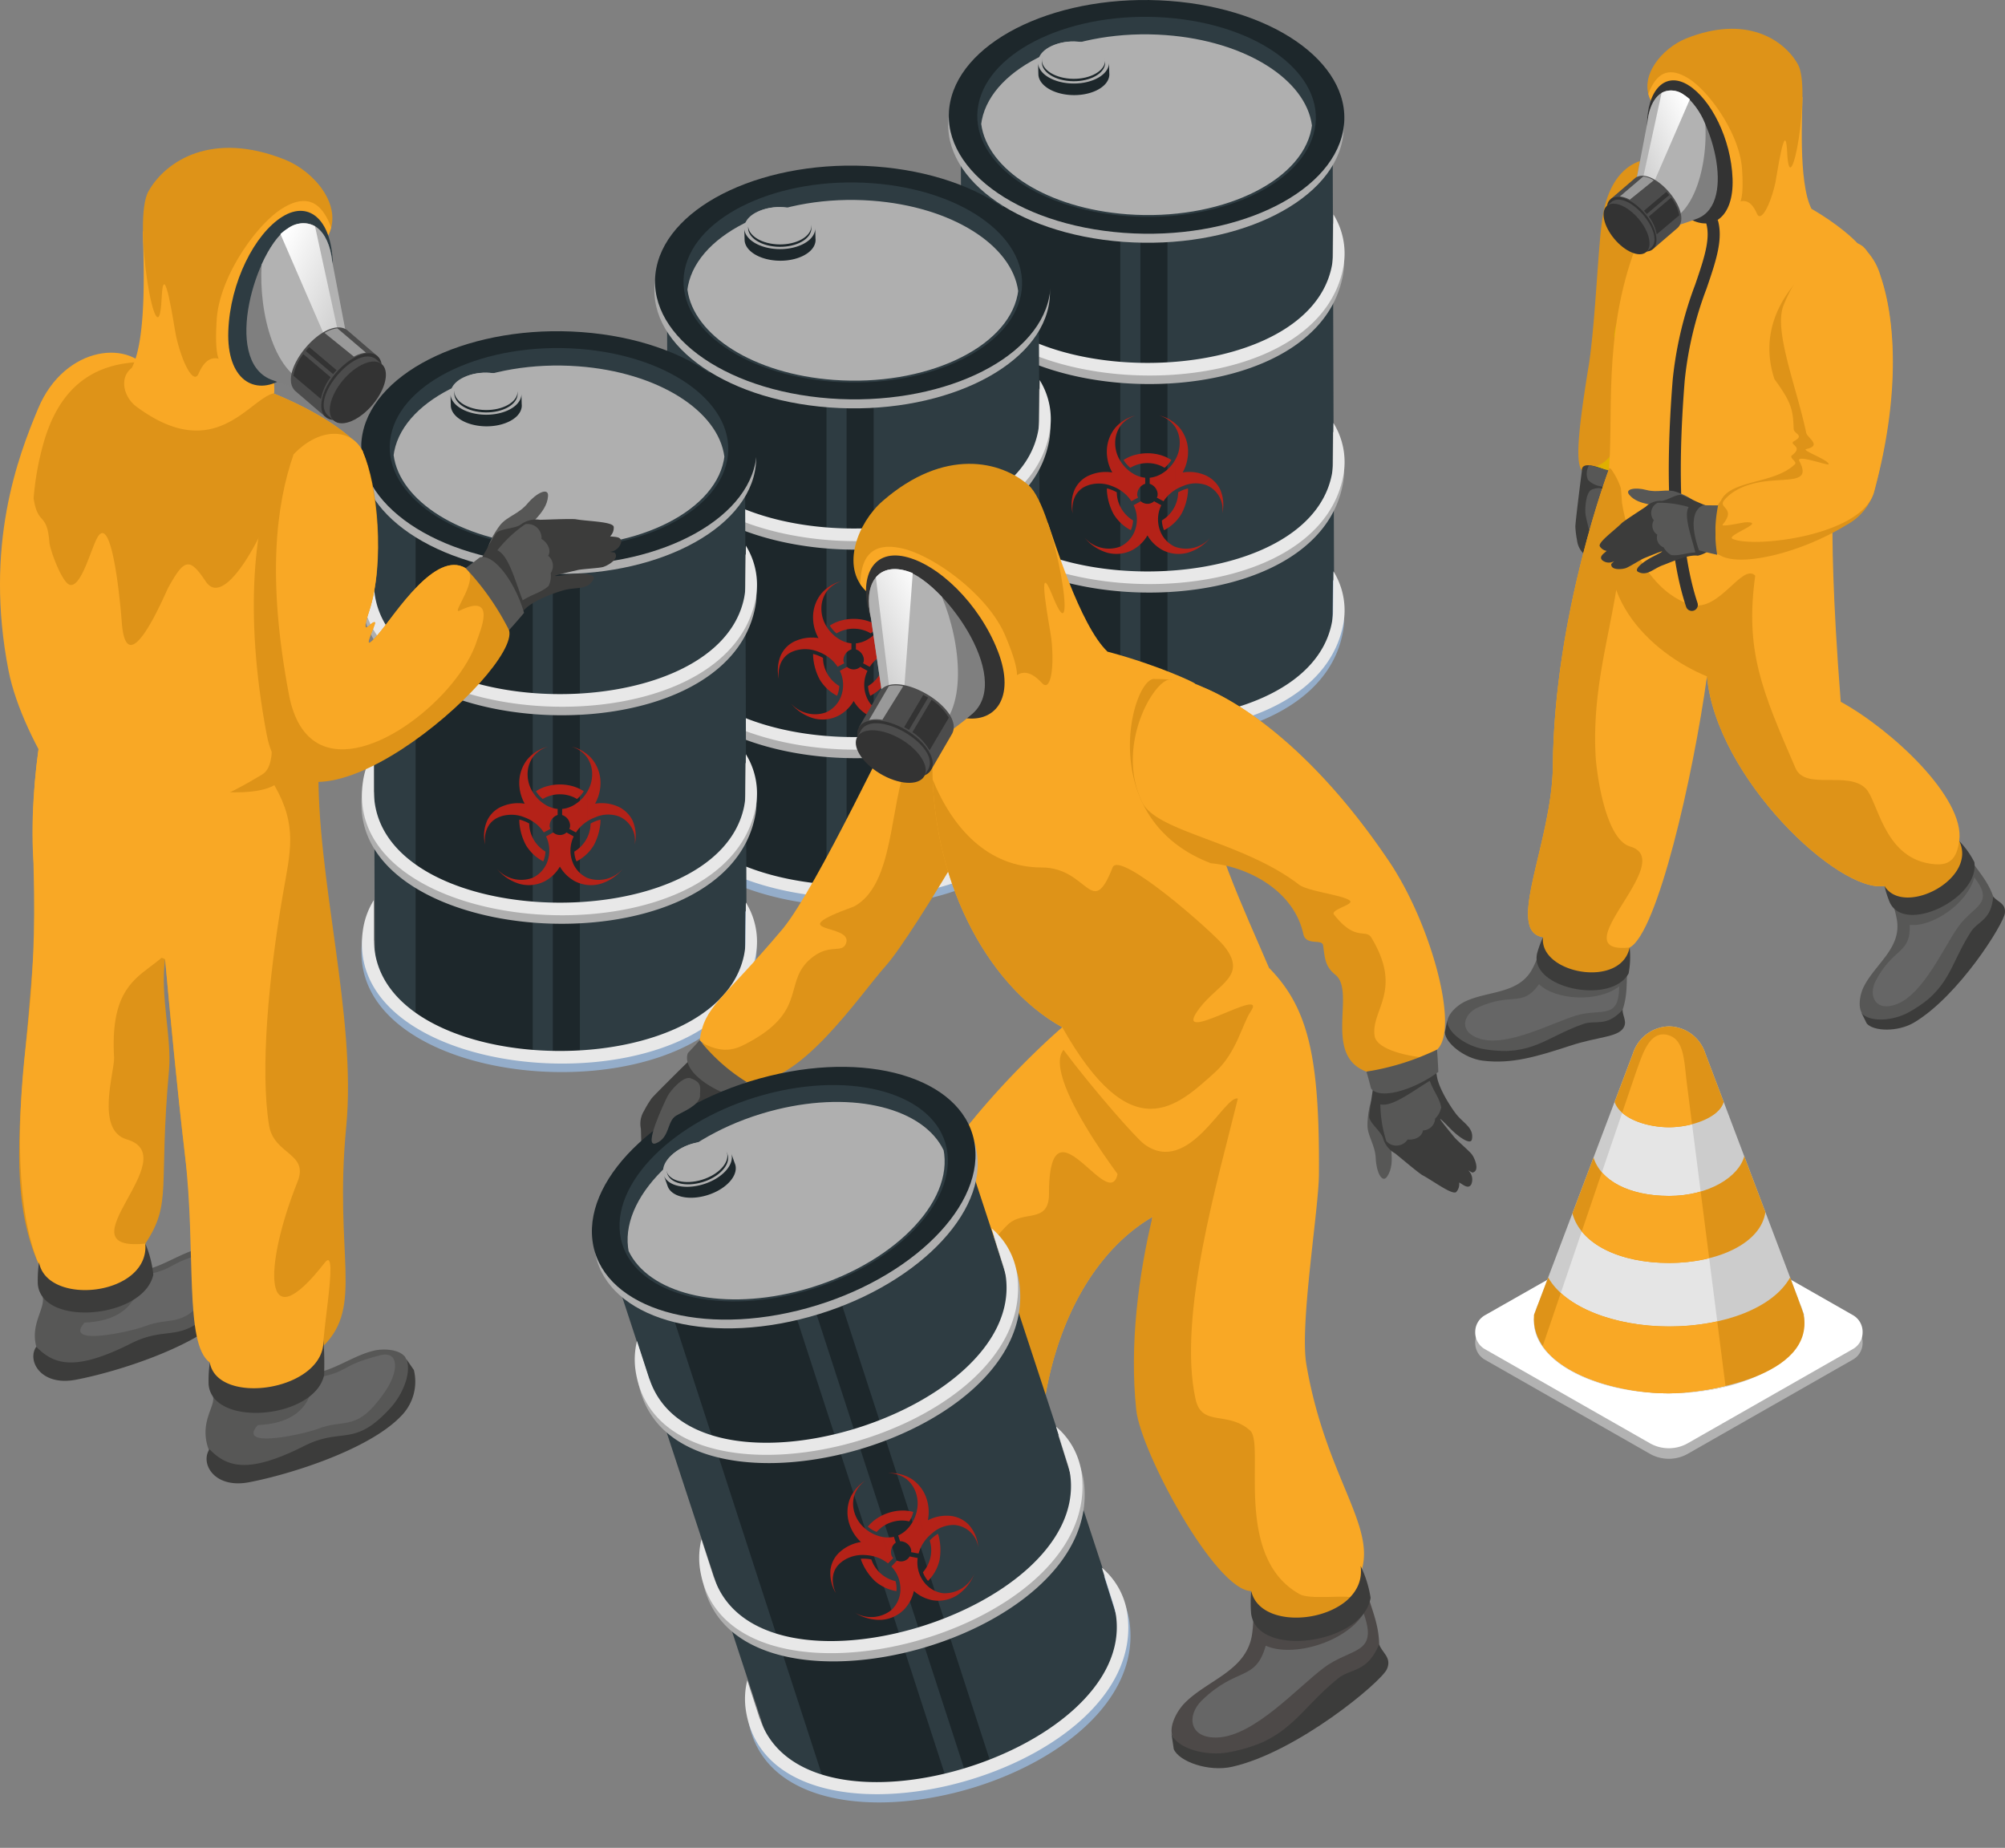 <svg xmlns="http://www.w3.org/2000/svg" xmlns:xlink="http://www.w3.org/1999/xlink" width="331.662" height="305.632" viewBox="0 0 331.662 305.632">
  <rect x="0" y="0" width="331.662" height="305.632" fill="#808080" stroke="none"/>
  <defs>
    <linearGradient id="linear-gradient" x1="0.099" y1="1.06" x2="0.731" y2="-0.179" gradientUnits="objectBoundingBox">
      <stop offset="0" stop-color="#c6c6c6"/>
      <stop offset="1" stop-color="#fff"/>
    </linearGradient>
    <linearGradient id="linear-gradient-2" x1="-0.174" y1="0.972" x2="0.848" y2="-0.005" xlink:href="#linear-gradient"/>
    <linearGradient id="linear-gradient-3" x1="1.159" y1="0.978" x2="0.17" y2="-0.01" xlink:href="#linear-gradient"/>
  </defs>
  <g id="Grupo_91523" data-name="Grupo 91523" transform="translate(426.874 -119.973)">
    <g id="Grupo_91511" data-name="Grupo 91511">
      <g id="Grupo_91529" data-name="Grupo 91529" transform="translate(48.597 -27.391)">
        <path id="Trazado_150296" data-name="Trazado 150296" d="M-255.038,167.079l.263,83.315a6.826,6.826,0,0,1-.183,1.384c-4.4,22.228-60.626,21.146-61.329-2.08h0l-.258-82.343Z" fill="#2e3c42" fill-rule="evenodd"/>
        <path id="Trazado_150297" data-name="Trazado 150297" d="M-290.155,167.236V267.607c-7.421-.616-14.466-2.708-19.37-6.25V167.324Z" fill="#1d272b" fill-rule="evenodd"/>
        <path id="Trazado_150298" data-name="Trazado 150298" d="M-282.354,184.782v82.932c-1.487.082-2.983.107-4.476.072V184.861C-285.317,184.9-283.822,184.872-282.354,184.782Z" fill="#1d272b" fill-rule="evenodd"/>
        <g id="Grupo_91501" data-name="Grupo 91501">
          <path id="Trazado_150299" data-name="Trazado 150299" d="M-318.2,188.11a12.815,12.815,0,0,1,1.68-4.259v6.666h.021c.3,23.346,56.851,24.586,61.256,2.266a11.01,11.01,0,0,0,.207-2.266l.062-6.272a12.226,12.226,0,0,1,1.64,8.679C-258.329,219.739-323.294,215.211-318.2,188.11Z" fill="#afafaf" fill-rule="evenodd"/>
          <path id="Trazado_150300" data-name="Trazado 150300" d="M-318.124,186.7a12.83,12.83,0,0,1,1.681-4.259v6.666h.02c.3,23.346,56.852,24.586,61.257,2.265a11,11,0,0,0,.207-2.265l.062-6.272a12.229,12.229,0,0,1,1.64,8.679C-258.253,218.332-323.218,213.8-318.124,186.7Z" fill="#e8e8e8" fill-rule="evenodd"/>
        </g>
        <g id="Grupo_91502" data-name="Grupo 91502">
          <path id="Trazado_150301" data-name="Trazado 150301" d="M-318.2,222.6a12.8,12.8,0,0,1,1.68-4.259v6.666h.021c.3,23.346,56.851,24.586,61.256,2.265a11,11,0,0,0,.207-2.265l.062-6.272a12.224,12.224,0,0,1,1.64,8.679C-258.329,254.23-323.294,249.7-318.2,222.6Z" fill="#afafaf" fill-rule="evenodd"/>
          <path id="Trazado_150302" data-name="Trazado 150302" d="M-318.124,221.193a12.825,12.825,0,0,1,1.681-4.258V223.6h.02c.3,23.346,56.852,24.587,61.257,2.266a11.01,11.01,0,0,0,.207-2.266l.062-6.272a12.231,12.231,0,0,1,1.64,8.679C-258.253,252.822-323.218,248.294-318.124,221.193Z" fill="#e8e8e8" fill-rule="evenodd"/>
        </g>
        <path id="Trazado_150303" data-name="Trazado 150303" d="M-318.4,165.777c2.093-10.59,18.341-18.1,36.284-16.771s30.8,11,28.7,21.588-18.34,18.1-36.284,16.771S-320.493,176.368-318.4,165.777Z" fill="#afafaf" fill-rule="evenodd"/>
        <path id="Trazado_150304" data-name="Trazado 150304" d="M-318.3,164.287c2.094-10.59,18.341-18.1,36.284-16.771s30.8,11,28.7,21.587-18.34,18.1-36.284,16.772S-320.394,174.877-318.3,164.287Z" fill="#1d272b" fill-rule="evenodd"/>
        <path id="Trazado_150306" data-name="Trazado 150306" d="M-313.62,164.634c1.791-9.065,15.7-15.494,31.057-14.356s26.36,9.414,24.569,18.479-15.7,15.494-31.058,14.355S-315.412,173.7-313.62,164.634Z" fill="#2e3c42" fill-rule="evenodd"/>
        <path id="Trazado_150307" data-name="Trazado 150307" d="M-313.062,167.236c1.756-8.883,15.384-15.184,30.434-14.067,13.239.98,23.171,7.372,24.177,14.942-.028.21-.06.42-.1.63-1.756,8.883-15.384,15.183-30.434,14.067-13.239-.98-23.171-7.373-24.177-14.943C-313.135,167.655-313.1,167.446-313.062,167.236Z" fill="#afafaf" fill-rule="evenodd"/>
        <g id="Grupo_91503" data-name="Grupo 91503">
          <path id="Trazado_150308" data-name="Trazado 150308" d="M-303.719,157.274c.375-1.9,3.29-3.248,6.509-3.009s5.525,1.973,5.15,3.873-3.291,3.248-6.51,3.009S-304.1,159.174-303.719,157.274Z" fill="#afafaf" fill-rule="evenodd"/>
          <path id="Trazado_150309" data-name="Trazado 150309" d="M-292.027,157.578h0v0Zm.006.2.041,1.64a2.017,2.017,0,0,1,.009.381v0h0a1.978,1.978,0,0,1-.035.262c-.375,1.9-3.29,3.247-6.509,3.008-2.953-.218-5.137-1.7-5.189-3.4h0l-.049-1.835c.124,1.671,2.283,3.1,5.183,3.315,3.219.239,6.134-1.109,6.51-3.009A2.1,2.1,0,0,0-292.021,157.779Z" fill="#1d272b" fill-rule="evenodd"/>
          <path id="Trazado_150310" data-name="Trazado 150310" d="M-303.089,157.321c.334-1.695,2.934-2.9,5.806-2.684s4.927,1.76,4.593,3.455-2.935,2.9-5.806,2.683S-303.424,159.016-303.089,157.321Z" fill="#1d272b" fill-rule="evenodd"/>
          <path id="Trazado_150311" data-name="Trazado 150311" d="M-303.089,156.923c.334-1.7,2.934-2.9,5.806-2.684s4.927,1.759,4.593,3.455-2.935,2.9-5.806,2.683S-303.424,158.617-303.089,156.923Z" fill="#afafaf" fill-rule="evenodd"/>
        </g>
        <g id="Grupo_91504" data-name="Grupo 91504">
          <path id="Trazado_150312" data-name="Trazado 150312" d="M-318.2,247.129a12.807,12.807,0,0,1,1.68-4.259v6.666h.021c.3,23.346,56.851,24.586,61.256,2.266a11.016,11.016,0,0,0,.207-2.266l.062-6.272a12.225,12.225,0,0,1,1.64,8.679C-258.329,278.758-323.294,274.23-318.2,247.129Z" fill="#94adca" fill-rule="evenodd"/>
          <path id="Trazado_150313" data-name="Trazado 150313" d="M-318.124,245.721a12.825,12.825,0,0,1,1.681-4.258v6.665h.02c.3,23.347,56.852,24.587,61.257,2.266a11,11,0,0,0,.207-2.266l.062-6.271a12.229,12.229,0,0,1,1.64,8.679C-258.253,277.351-323.218,272.822-318.124,245.721Z" fill="#e8e8e8" fill-rule="evenodd"/>
        </g>
        <path id="Trazado_150314" data-name="Trazado 150314" d="M-281.114,238.954v-.014a5.883,5.883,0,0,0,2.067-.146,7.628,7.628,0,0,0,3.772-2.478,5.79,5.79,0,0,1-5.839,1.476,5.79,5.79,0,0,0,5.839-1.476,7.628,7.628,0,0,1-3.772,2.478,5.883,5.883,0,0,1-2.067.146v-1.148a5.351,5.351,0,0,0,5.839-1.476,7.628,7.628,0,0,1-3.772,2.478,5.823,5.823,0,0,1-2.067.16Zm0-5.214v-2.673a5.333,5.333,0,0,0,.529-2.268,5.9,5.9,0,0,1,.947-.444,5.718,5.718,0,0,1,.677-.205c.007.13.013-.354.013.4a9.483,9.483,0,0,1-1.109,3.843,7.311,7.311,0,0,1-1.057,1.352Zm0-5.326a6.834,6.834,0,0,1,1.32-.652,5.27,5.27,0,0,1,3.884-.151,4.311,4.311,0,0,1,2.617,4.681,6.267,6.267,0,0,0-.377-4.056,5,5,0,0,0-2.817-2.424,6.7,6.7,0,0,0-3.356-.3,7,7,0,0,0,.9-3.489,6.227,6.227,0,0,0-1.341-3.83,6.155,6.155,0,0,0-.829-.825h0a6.147,6.147,0,0,1,.829.824,6.214,6.214,0,0,1,1.341,3.827,7.008,7.008,0,0,1-.9,3.492,6.713,6.713,0,0,1,3.358.3,4.982,4.982,0,0,1,2.815,2.424,6.3,6.3,0,0,1,.377,4.056,4.311,4.311,0,0,0-2.614-4.681,5.253,5.253,0,0,0-3.885.151,6.888,6.888,0,0,0-1.322.654,6.888,6.888,0,0,1,1.322-.654,5.253,5.253,0,0,1,3.885-.151,4.311,4.311,0,0,1,2.614,4.681,6.3,6.3,0,0,0-.377-4.056,4.982,4.982,0,0,0-2.815-2.424,6.713,6.713,0,0,0-3.358-.3,7.008,7.008,0,0,0,.9-3.492,6.214,6.214,0,0,0-1.341-3.827,6.147,6.147,0,0,0-.829-.824v.555a4.93,4.93,0,0,1,.789,2.832,5.509,5.509,0,0,1-.789,2.735v4.919Zm0-4.919a5.509,5.509,0,0,0,.789-2.735,4.93,4.93,0,0,0-.789-2.832,4.93,4.93,0,0,1,.789,2.832A5.509,5.509,0,0,1-281.114,223.495Zm-2.387-.861a6.691,6.691,0,0,1,1.789.817,5.167,5.167,0,0,1-.512.7,4.895,4.895,0,0,1-.608.588,5.041,5.041,0,0,0-.669-.347v-1.758Zm2.387-5.262h0a6.5,6.5,0,0,0-2.387-1.239v.015a4.8,4.8,0,0,1,2.387,1.779v-.555a6.5,6.5,0,0,0-2.387-1.239,6.5,6.5,0,0,1,2.387,1.238Zm0,6.123a6.186,6.186,0,0,1-2.387,2.333v4.177l.5.261a6.186,6.186,0,0,1,1.891-1.85,6.186,6.186,0,0,0-1.891,1.85l-.5-.261h0c.165.089.33.175.5.261a6.181,6.181,0,0,1,1.891-1.852v-4.919Zm0,7.572v2.673a7.108,7.108,0,0,1-1.8,1.318,4.4,4.4,0,0,1-.164-.437,4.69,4.69,0,0,1-.2-1.178,5.6,5.6,0,0,0,2.166-2.376Zm0,6.725v1.148a5.786,5.786,0,0,1-2.09-.614c-.1-.054-.2-.109-.3-.166.1.057.194.112.3.166a5.786,5.786,0,0,0,2.09.614v.014a5.846,5.846,0,0,1-2.09-.628c-.1-.054-.2-.112-.3-.171v-2.794a3.965,3.965,0,0,0,2.255,2.372l.132.059-.132-.059a3.965,3.965,0,0,1-2.255-2.372v-.041a4.752,4.752,0,0,0,2.255,2.413l.132.059Zm-2.387-6.581v-.351l.125.067c-.046.094-.086.189-.125.284Zm0-5.384a6.183,6.183,0,0,0,2.387-2.332,6.183,6.183,0,0,1-2.387,2.332Zm2.387-7.9a4.8,4.8,0,0,0-2.387-1.779,4.8,4.8,0,0,1,2.387,1.779Zm-2.262,13c-.046.094-.086.189-.125.284.039-.1.079-.19.125-.284l-.125-.067Zm-2.285-8.594a7.731,7.731,0,0,1,2.16.3v1.758a5.493,5.493,0,0,0-2.16-.431,5.492,5.492,0,0,0-2.163.434v-1.758a7.686,7.686,0,0,1,2.163-.3Zm2.16-6.2v.015l-.18-.063.18.048Zm0,9.694v4.177c-.2-.109-.41-.222-.614-.334a.967.967,0,0,0,.138-.668,1.924,1.924,0,0,0-1.314-1.618v-1a4.905,4.905,0,0,0,1.79-.555,4.905,4.905,0,0,1-1.79.555v1A1.924,1.924,0,0,1-283.977,229a.967.967,0,0,1-.138.668c.2.112.409.225.614.334h0c-.206-.109-.413-.222-.617-.334.091-.206.141-.15.141-.668a1.918,1.918,0,0,0-1.314-1.615v-1a4.888,4.888,0,0,0,1.79-.556Zm0,5.032v.351a5.33,5.33,0,0,0-.185,3.6,4.892,4.892,0,0,0,.185.5v.041c-.066-.174-.127-.356-.185-.545a5.33,5.33,0,0,1,.185-3.6,5.33,5.33,0,0,0-.185,3.6c.058.189.119.371.185.545v2.794a6.325,6.325,0,0,1-2.16-2.226,6.341,6.341,0,0,1-2.163,2.226v-2.791c.066-.175.125-.358.184-.548a5.345,5.345,0,0,0-.184-3.61v-.348c.352-.187.7-.381,1.057-.576a1.667,1.667,0,0,0,1.106.423,1.625,1.625,0,0,0,1.1-.426q.527.3,1.057.581Zm-4.323,4.5v-.035a4.908,4.908,0,0,0,.186-.513,5.34,5.34,0,0,0-.186-3.61,5.345,5.345,0,0,1,.184,3.61c-.059.19-.118.373-.184.548Zm0-5.361v-4.176a4.889,4.889,0,0,0,1.791.557v1A1.92,1.92,0,0,0-287.347,229a.98.98,0,0,0,.138.67l-.615.33Zm0-13.852v-.013l.181-.05-.181.064.181-.064-.181.05h0l.178-.049-.178.063Zm4.143-.065.18.048-.18-.048.18.063-.18-.063Zm.18,22.074a5.855,5.855,0,0,1-2.16-2.231,5.85,5.85,0,0,1-2.163,2.232,5.85,5.85,0,0,0,2.163-2.232,5.855,5.855,0,0,0,2.16,2.231Zm-4.323-7.3c.352-.187.7-.381,1.057-.576a1.656,1.656,0,0,0,1.1.423,1.636,1.636,0,0,0,1.1-.426q.527.3,1.057.581-.529-.283-1.057-.581a1.636,1.636,0,0,1-1.1.426,1.656,1.656,0,0,1-1.1-.423c-.353.2-.7.389-1.057.576Zm0-5.032a4.887,4.887,0,0,0,1.791.556v1A1.926,1.926,0,0,0-287.347,229a.978.978,0,0,0,.138.67l-.615.33.615-.33a.978.978,0,0,1-.138-.67,1.926,1.926,0,0,1,1.314-1.618v-1A4.887,4.887,0,0,1-287.824,225.826Zm0-1.431a4.939,4.939,0,0,0-.667.344,5,5,0,0,1-.612-.588,5.38,5.38,0,0,1-.512-.7,6.719,6.719,0,0,1,1.791-.817V224.4Zm0-8.258h0a6.526,6.526,0,0,0-2.384,1.233h0a6.519,6.519,0,0,1,2.384-1.233Zm0,0a6.526,6.526,0,0,0-2.384,1.233v.557a4.812,4.812,0,0,1,2.384-1.777v-.013Zm0,9.689a6.191,6.191,0,0,1-2.384-2.33v4.92a6.179,6.179,0,0,1,1.886,1.846l.5-.26v-4.176Zm0,5.031v.348c-.038-.1-.081-.189-.126-.282l.126-.066Zm0,4.471v.035a3.965,3.965,0,0,1-2.254,2.367l-.13.058v1.152a5.778,5.778,0,0,0,2.086-.615c.1-.054.2-.109.3-.165-.1.056-.2.111-.3.165a5.778,5.778,0,0,1-2.086.615v.012a5.851,5.851,0,0,0,2.086-.627c.1-.055.2-.111.3-.171v-2.791a3.965,3.965,0,0,1-2.254,2.367l-.13.058.13-.058a4.761,4.761,0,0,0,2.254-2.4Zm-2.384-1.59v-2.675a5.583,5.583,0,0,0,2.164,2.377,4.547,4.547,0,0,1-.206,1.177,3.742,3.742,0,0,1-.161.44,7.187,7.187,0,0,1-1.8-1.319Zm2.384-2.533c-.038-.1-.081-.189-.126-.282l.126-.066-.126.066c.045.093.088.187.126.282Zm-.5-.943a6.185,6.185,0,0,0-1.888-1.846,6.185,6.185,0,0,1,1.888,1.846l.5-.26-.5.26Zm.5-14.111a4.811,4.811,0,0,0-2.384,1.776,4.811,4.811,0,0,1,2.384-1.776Zm-2.384,7.345a6.2,6.2,0,0,0,2.384,2.329A6.2,6.2,0,0,1-290.208,223.5Zm0-6.127h0a6.093,6.093,0,0,0-.835.826,6.208,6.208,0,0,0-1.338,3.83,7.007,7.007,0,0,0,.9,3.491,6.68,6.68,0,0,0-3.358.3,4.971,4.971,0,0,0-2.818,2.418,6.3,6.3,0,0,0-.374,4.059,4.31,4.31,0,0,1,2.614-4.683,5.249,5.249,0,0,1,3.882.153,7.021,7.021,0,0,1,1.327.655V223.5A5.509,5.509,0,0,1-291,220.76a4.932,4.932,0,0,1,.794-2.832v-.557a6.093,6.093,0,0,0-.835.826,6.208,6.208,0,0,0-1.338,3.83,7.007,7.007,0,0,0,.9,3.491,6.68,6.68,0,0,0-3.358.3,4.971,4.971,0,0,0-2.818,2.418,6.3,6.3,0,0,0-.374,4.059,4.31,4.31,0,0,1,2.614-4.683,5.249,5.249,0,0,1,3.882.153,7.021,7.021,0,0,1,1.327.655,7.021,7.021,0,0,0-1.327-.655,5.748,5.748,0,0,0-3.879-.151c-1.949.588-2.919,2.46-2.617,4.681a6.3,6.3,0,0,1,.374-4.059,4.675,4.675,0,0,1,2.818-2.418,6.784,6.784,0,0,1,3.358-.3,7,7,0,0,1-.9-3.489,6.218,6.218,0,0,1,1.338-3.832,6.1,6.1,0,0,1,.835-.827Zm0,13.694v2.675a7.364,7.364,0,0,1-1.062-1.351,9.462,9.462,0,0,1-1.1-3.843c0-.749,0-.265.01-.4a5.509,5.509,0,0,1,.674.205,6.16,6.16,0,0,1,.95.444,5.318,5.318,0,0,0,.531,2.265Zm0,6.725v1.152a5.882,5.882,0,0,1-2.071-.147,7.63,7.63,0,0,1-3.77-2.48,5.793,5.793,0,0,0,5.841,1.475Zm0,1.152v.012a5.822,5.822,0,0,1-2.071-.159,7.651,7.651,0,0,1-3.773-2.48,5.365,5.365,0,0,0,5.844,1.475,5.793,5.793,0,0,1-5.841-1.475,7.63,7.63,0,0,0,3.77,2.48,5.882,5.882,0,0,0,2.071.147Zm0-21.013A4.932,4.932,0,0,0-291,220.76a5.512,5.512,0,0,0,.794,2.737A5.512,5.512,0,0,1-291,220.76,4.932,4.932,0,0,1-290.208,217.928Z" fill="#b42218" fill-rule="evenodd"/>
      </g>
      <g id="Grupo_91505" data-name="Grupo 91505">
        <path id="Trazado_150296-2" data-name="Trazado 150296" d="M-255.038,167.079l.263,83.315a6.826,6.826,0,0,1-.183,1.384c-4.4,22.228-60.626,21.146-61.329-2.08h0l-.258-82.343Z" fill="#2e3c42" fill-rule="evenodd"/>
        <path id="Trazado_150297-2" data-name="Trazado 150297" d="M-290.155,167.236V267.607c-7.421-.616-14.466-2.708-19.37-6.25V167.324Z" fill="#1d272b" fill-rule="evenodd"/>
        <path id="Trazado_150298-2" data-name="Trazado 150298" d="M-282.354,184.782v82.932c-1.487.082-2.983.107-4.476.072V184.861C-285.317,184.9-283.822,184.872-282.354,184.782Z" fill="#1d272b" fill-rule="evenodd"/>
        <g id="Grupo_91501-2" data-name="Grupo 91501">
          <path id="Trazado_150299-2" data-name="Trazado 150299" d="M-318.2,188.11a12.815,12.815,0,0,1,1.68-4.259v6.666h.021c.3,23.346,56.851,24.586,61.256,2.266a11.01,11.01,0,0,0,.207-2.266l.062-6.272a12.226,12.226,0,0,1,1.64,8.679C-258.329,219.739-323.294,215.211-318.2,188.11Z" fill="#afafaf" fill-rule="evenodd"/>
          <path id="Trazado_150300-2" data-name="Trazado 150300" d="M-318.124,186.7a12.83,12.83,0,0,1,1.681-4.259v6.666h.02c.3,23.346,56.852,24.586,61.257,2.265a11,11,0,0,0,.207-2.265l.062-6.272a12.229,12.229,0,0,1,1.64,8.679C-258.253,218.332-323.218,213.8-318.124,186.7Z" fill="#e8e8e8" fill-rule="evenodd"/>
        </g>
        <g id="Grupo_91502-2" data-name="Grupo 91502">
          <path id="Trazado_150301-2" data-name="Trazado 150301" d="M-318.2,222.6a12.8,12.8,0,0,1,1.68-4.259v6.666h.021c.3,23.346,56.851,24.586,61.256,2.265a11,11,0,0,0,.207-2.265l.062-6.272a12.224,12.224,0,0,1,1.64,8.679C-258.329,254.23-323.294,249.7-318.2,222.6Z" fill="#afafaf" fill-rule="evenodd"/>
          <path id="Trazado_150302-2" data-name="Trazado 150302" d="M-318.124,221.193a12.825,12.825,0,0,1,1.681-4.258V223.6h.02c.3,23.346,56.852,24.587,61.257,2.266a11.01,11.01,0,0,0,.207-2.266l.062-6.272a12.231,12.231,0,0,1,1.64,8.679C-258.253,252.822-323.218,248.294-318.124,221.193Z" fill="#e8e8e8" fill-rule="evenodd"/>
        </g>
        <path id="Trazado_150303-2" data-name="Trazado 150303" d="M-318.4,165.777c2.093-10.59,18.341-18.1,36.284-16.771s30.8,11,28.7,21.588-18.34,18.1-36.284,16.771S-320.493,176.368-318.4,165.777Z" fill="#afafaf" fill-rule="evenodd"/>
        <path id="Trazado_150304-2" data-name="Trazado 150304" d="M-318.3,164.287c2.094-10.59,18.341-18.1,36.284-16.771s30.8,11,28.7,21.587-18.34,18.1-36.284,16.772S-320.394,174.877-318.3,164.287Z" fill="#1d272b" fill-rule="evenodd"/>
        <path id="Trazado_150306-2" data-name="Trazado 150306" d="M-313.62,164.634c1.791-9.065,15.7-15.494,31.057-14.356s26.36,9.414,24.569,18.479-15.7,15.494-31.058,14.355S-315.412,173.7-313.62,164.634Z" fill="#2e3c42" fill-rule="evenodd"/>
        <path id="Trazado_150307-2" data-name="Trazado 150307" d="M-313.062,167.236c1.756-8.883,15.384-15.184,30.434-14.067,13.239.98,23.171,7.372,24.177,14.942-.028.21-.06.42-.1.63-1.756,8.883-15.384,15.183-30.434,14.067-13.239-.98-23.171-7.373-24.177-14.943C-313.135,167.655-313.1,167.446-313.062,167.236Z" fill="#afafaf" fill-rule="evenodd"/>
        <g id="Grupo_91503-2" data-name="Grupo 91503">
          <path id="Trazado_150308-2" data-name="Trazado 150308" d="M-303.719,157.274c.375-1.9,3.29-3.248,6.509-3.009s5.525,1.973,5.15,3.873-3.291,3.248-6.51,3.009S-304.1,159.174-303.719,157.274Z" fill="#afafaf" fill-rule="evenodd"/>
          <path id="Trazado_150309-2" data-name="Trazado 150309" d="M-292.027,157.578h0v0Zm.006.2.041,1.64a2.017,2.017,0,0,1,.009.381v0h0a1.978,1.978,0,0,1-.035.262c-.375,1.9-3.29,3.247-6.509,3.008-2.953-.218-5.137-1.7-5.189-3.4h0l-.049-1.835c.124,1.671,2.283,3.1,5.183,3.315,3.219.239,6.134-1.109,6.51-3.009A2.1,2.1,0,0,0-292.021,157.779Z" fill="#1d272b" fill-rule="evenodd"/>
          <path id="Trazado_150310-2" data-name="Trazado 150310" d="M-303.089,157.321c.334-1.695,2.934-2.9,5.806-2.684s4.927,1.76,4.593,3.455-2.935,2.9-5.806,2.683S-303.424,159.016-303.089,157.321Z" fill="#1d272b" fill-rule="evenodd"/>
          <path id="Trazado_150311-2" data-name="Trazado 150311" d="M-303.089,156.923c.334-1.7,2.934-2.9,5.806-2.684s4.927,1.759,4.593,3.455-2.935,2.9-5.806,2.683S-303.424,158.617-303.089,156.923Z" fill="#afafaf" fill-rule="evenodd"/>
        </g>
        <g id="Grupo_91504-2" data-name="Grupo 91504">
          <path id="Trazado_150312-2" data-name="Trazado 150312" d="M-318.2,247.129a12.807,12.807,0,0,1,1.68-4.259v6.666h.021c.3,23.346,56.851,24.586,61.256,2.266a11.016,11.016,0,0,0,.207-2.266l.062-6.272a12.225,12.225,0,0,1,1.64,8.679C-258.329,278.758-323.294,274.23-318.2,247.129Z" fill="#94adca" fill-rule="evenodd"/>
          <path id="Trazado_150313-2" data-name="Trazado 150313" d="M-318.124,245.721a12.825,12.825,0,0,1,1.681-4.258v6.665h.02c.3,23.347,56.852,24.587,61.257,2.266a11,11,0,0,0,.207-2.266l.062-6.271a12.229,12.229,0,0,1,1.64,8.679C-258.253,277.351-323.218,272.822-318.124,245.721Z" fill="#e8e8e8" fill-rule="evenodd"/>
        </g>
        <path id="Trazado_150314-2" data-name="Trazado 150314" d="M-281.114,238.954v-.014a5.883,5.883,0,0,0,2.067-.146,7.628,7.628,0,0,0,3.772-2.478,5.79,5.79,0,0,1-5.839,1.476,5.79,5.79,0,0,0,5.839-1.476,7.628,7.628,0,0,1-3.772,2.478,5.883,5.883,0,0,1-2.067.146v-1.148a5.351,5.351,0,0,0,5.839-1.476,7.628,7.628,0,0,1-3.772,2.478,5.823,5.823,0,0,1-2.067.16Zm0-5.214v-2.673a5.333,5.333,0,0,0,.529-2.268,5.9,5.9,0,0,1,.947-.444,5.718,5.718,0,0,1,.677-.205c.007.13.013-.354.013.4a9.483,9.483,0,0,1-1.109,3.843,7.311,7.311,0,0,1-1.057,1.352Zm0-5.326a6.834,6.834,0,0,1,1.32-.652,5.27,5.27,0,0,1,3.884-.151,4.311,4.311,0,0,1,2.617,4.681,6.267,6.267,0,0,0-.377-4.056,5,5,0,0,0-2.817-2.424,6.7,6.7,0,0,0-3.356-.3,7,7,0,0,0,.9-3.489,6.227,6.227,0,0,0-1.341-3.83,6.155,6.155,0,0,0-.829-.825h0a6.147,6.147,0,0,1,.829.824,6.214,6.214,0,0,1,1.341,3.827,7.008,7.008,0,0,1-.9,3.492,6.713,6.713,0,0,1,3.358.3,4.982,4.982,0,0,1,2.815,2.424,6.3,6.3,0,0,1,.377,4.056,4.311,4.311,0,0,0-2.614-4.681,5.253,5.253,0,0,0-3.885.151,6.888,6.888,0,0,0-1.322.654,6.888,6.888,0,0,1,1.322-.654,5.253,5.253,0,0,1,3.885-.151,4.311,4.311,0,0,1,2.614,4.681,6.3,6.3,0,0,0-.377-4.056,4.982,4.982,0,0,0-2.815-2.424,6.713,6.713,0,0,0-3.358-.3,7.008,7.008,0,0,0,.9-3.492,6.214,6.214,0,0,0-1.341-3.827,6.147,6.147,0,0,0-.829-.824v.555a4.93,4.93,0,0,1,.789,2.832,5.509,5.509,0,0,1-.789,2.735v4.919Zm0-4.919a5.509,5.509,0,0,0,.789-2.735,4.93,4.93,0,0,0-.789-2.832,4.93,4.93,0,0,1,.789,2.832A5.509,5.509,0,0,1-281.114,223.495Zm-2.387-.861a6.691,6.691,0,0,1,1.789.817,5.167,5.167,0,0,1-.512.7,4.895,4.895,0,0,1-.608.588,5.041,5.041,0,0,0-.669-.347v-1.758Zm2.387-5.262h0a6.5,6.5,0,0,0-2.387-1.239v.015a4.8,4.8,0,0,1,2.387,1.779v-.555a6.5,6.5,0,0,0-2.387-1.239,6.5,6.5,0,0,1,2.387,1.238Zm0,6.123a6.186,6.186,0,0,1-2.387,2.333v4.177l.5.261a6.186,6.186,0,0,1,1.891-1.85,6.186,6.186,0,0,0-1.891,1.85l-.5-.261h0c.165.089.33.175.5.261a6.181,6.181,0,0,1,1.891-1.852v-4.919Zm0,7.572v2.673a7.108,7.108,0,0,1-1.8,1.318,4.4,4.4,0,0,1-.164-.437,4.69,4.69,0,0,1-.2-1.178,5.6,5.6,0,0,0,2.166-2.376Zm0,6.725v1.148a5.786,5.786,0,0,1-2.09-.614c-.1-.054-.2-.109-.3-.166.1.057.194.112.3.166a5.786,5.786,0,0,0,2.09.614v.014a5.846,5.846,0,0,1-2.09-.628c-.1-.054-.2-.112-.3-.171v-2.794a3.965,3.965,0,0,0,2.255,2.372l.132.059-.132-.059a3.965,3.965,0,0,1-2.255-2.372v-.041a4.752,4.752,0,0,0,2.255,2.413l.132.059Zm-2.387-6.581v-.351l.125.067c-.046.094-.086.189-.125.284Zm0-5.384a6.183,6.183,0,0,0,2.387-2.332,6.183,6.183,0,0,1-2.387,2.332Zm2.387-7.9a4.8,4.8,0,0,0-2.387-1.779,4.8,4.8,0,0,1,2.387,1.779Zm-2.262,13c-.046.094-.086.189-.125.284.039-.1.079-.19.125-.284l-.125-.067Zm-2.285-8.594a7.731,7.731,0,0,1,2.16.3v1.758a5.493,5.493,0,0,0-2.16-.431,5.492,5.492,0,0,0-2.163.434v-1.758a7.686,7.686,0,0,1,2.163-.3Zm2.16-6.2v.015l-.18-.063.18.048Zm0,9.694v4.177c-.2-.109-.41-.222-.614-.334a.967.967,0,0,0,.138-.668,1.924,1.924,0,0,0-1.314-1.618v-1a4.905,4.905,0,0,0,1.79-.555,4.905,4.905,0,0,1-1.79.555v1A1.924,1.924,0,0,1-283.977,229a.967.967,0,0,1-.138.668c.2.112.409.225.614.334h0c-.206-.109-.413-.222-.617-.334.091-.206.141-.15.141-.668a1.918,1.918,0,0,0-1.314-1.615v-1a4.888,4.888,0,0,0,1.79-.556Zm0,5.032v.351a5.33,5.33,0,0,0-.185,3.6,4.892,4.892,0,0,0,.185.5v.041c-.066-.174-.127-.356-.185-.545a5.33,5.33,0,0,1,.185-3.6,5.33,5.33,0,0,0-.185,3.6c.058.189.119.371.185.545v2.794a6.325,6.325,0,0,1-2.16-2.226,6.341,6.341,0,0,1-2.163,2.226v-2.791c.066-.175.125-.358.184-.548a5.345,5.345,0,0,0-.184-3.61v-.348c.352-.187.7-.381,1.057-.576a1.667,1.667,0,0,0,1.106.423,1.625,1.625,0,0,0,1.1-.426q.527.3,1.057.581Zm-4.323,4.5v-.035a4.908,4.908,0,0,0,.186-.513,5.34,5.34,0,0,0-.186-3.61,5.345,5.345,0,0,1,.184,3.61c-.059.19-.118.373-.184.548Zm0-5.361v-4.176a4.889,4.889,0,0,0,1.791.557v1A1.92,1.92,0,0,0-287.347,229a.98.98,0,0,0,.138.67l-.615.33Zm0-13.852v-.013l.181-.05-.181.064.181-.064-.181.05h0l.178-.049-.178.063Zm4.143-.065.18.048-.18-.048.18.063-.18-.063Zm.18,22.074a5.855,5.855,0,0,1-2.16-2.231,5.85,5.85,0,0,1-2.163,2.232,5.85,5.85,0,0,0,2.163-2.232,5.855,5.855,0,0,0,2.16,2.231Zm-4.323-7.3c.352-.187.7-.381,1.057-.576a1.656,1.656,0,0,0,1.1.423,1.636,1.636,0,0,0,1.1-.426q.527.3,1.057.581-.529-.283-1.057-.581a1.636,1.636,0,0,1-1.1.426,1.656,1.656,0,0,1-1.1-.423c-.353.2-.7.389-1.057.576Zm0-5.032a4.887,4.887,0,0,0,1.791.556v1A1.926,1.926,0,0,0-287.347,229a.978.978,0,0,0,.138.67l-.615.33.615-.33a.978.978,0,0,1-.138-.67,1.926,1.926,0,0,1,1.314-1.618v-1A4.887,4.887,0,0,1-287.824,225.826Zm0-1.431a4.939,4.939,0,0,0-.667.344,5,5,0,0,1-.612-.588,5.38,5.38,0,0,1-.512-.7,6.719,6.719,0,0,1,1.791-.817V224.4Zm0-8.258h0a6.526,6.526,0,0,0-2.384,1.233h0a6.519,6.519,0,0,1,2.384-1.233Zm0,0a6.526,6.526,0,0,0-2.384,1.233v.557a4.812,4.812,0,0,1,2.384-1.777v-.013Zm0,9.689a6.191,6.191,0,0,1-2.384-2.33v4.92a6.179,6.179,0,0,1,1.886,1.846l.5-.26v-4.176Zm0,5.031v.348c-.038-.1-.081-.189-.126-.282l.126-.066Zm0,4.471v.035a3.965,3.965,0,0,1-2.254,2.367l-.13.058v1.152a5.778,5.778,0,0,0,2.086-.615c.1-.054.2-.109.3-.165-.1.056-.2.111-.3.165a5.778,5.778,0,0,1-2.086.615v.012a5.851,5.851,0,0,0,2.086-.627c.1-.055.2-.111.3-.171v-2.791a3.965,3.965,0,0,1-2.254,2.367l-.13.058.13-.058a4.761,4.761,0,0,0,2.254-2.4Zm-2.384-1.59v-2.675a5.583,5.583,0,0,0,2.164,2.377,4.547,4.547,0,0,1-.206,1.177,3.742,3.742,0,0,1-.161.44,7.187,7.187,0,0,1-1.8-1.319Zm2.384-2.533c-.038-.1-.081-.189-.126-.282l.126-.066-.126.066c.045.093.088.187.126.282Zm-.5-.943a6.185,6.185,0,0,0-1.888-1.846,6.185,6.185,0,0,1,1.888,1.846l.5-.26-.5.26Zm.5-14.111a4.811,4.811,0,0,0-2.384,1.776,4.811,4.811,0,0,1,2.384-1.776Zm-2.384,7.345a6.2,6.2,0,0,0,2.384,2.329A6.2,6.2,0,0,1-290.208,223.5Zm0-6.127h0a6.093,6.093,0,0,0-.835.826,6.208,6.208,0,0,0-1.338,3.83,7.007,7.007,0,0,0,.9,3.491,6.68,6.68,0,0,0-3.358.3,4.971,4.971,0,0,0-2.818,2.418,6.3,6.3,0,0,0-.374,4.059,4.31,4.31,0,0,1,2.614-4.683,5.249,5.249,0,0,1,3.882.153,7.021,7.021,0,0,1,1.327.655V223.5A5.509,5.509,0,0,1-291,220.76a4.932,4.932,0,0,1,.794-2.832v-.557a6.093,6.093,0,0,0-.835.826,6.208,6.208,0,0,0-1.338,3.83,7.007,7.007,0,0,0,.9,3.491,6.68,6.68,0,0,0-3.358.3,4.971,4.971,0,0,0-2.818,2.418,6.3,6.3,0,0,0-.374,4.059,4.31,4.31,0,0,1,2.614-4.683,5.249,5.249,0,0,1,3.882.153,7.021,7.021,0,0,1,1.327.655,7.021,7.021,0,0,0-1.327-.655,5.748,5.748,0,0,0-3.879-.151c-1.949.588-2.919,2.46-2.617,4.681a6.3,6.3,0,0,1,.374-4.059,4.675,4.675,0,0,1,2.818-2.418,6.784,6.784,0,0,1,3.358-.3,7,7,0,0,1-.9-3.489,6.218,6.218,0,0,1,1.338-3.832,6.1,6.1,0,0,1,.835-.827Zm0,13.694v2.675a7.364,7.364,0,0,1-1.062-1.351,9.462,9.462,0,0,1-1.1-3.843c0-.749,0-.265.01-.4a5.509,5.509,0,0,1,.674.205,6.16,6.16,0,0,1,.95.444,5.318,5.318,0,0,0,.531,2.265Zm0,6.725v1.152a5.882,5.882,0,0,1-2.071-.147,7.63,7.63,0,0,1-3.77-2.48,5.793,5.793,0,0,0,5.841,1.475Zm0,1.152v.012a5.822,5.822,0,0,1-2.071-.159,7.651,7.651,0,0,1-3.773-2.48,5.365,5.365,0,0,0,5.844,1.475,5.793,5.793,0,0,1-5.841-1.475,7.63,7.63,0,0,0,3.77,2.48,5.882,5.882,0,0,0,2.071.147Zm0-21.013A4.932,4.932,0,0,0-291,220.76a5.512,5.512,0,0,0,.794,2.737A5.512,5.512,0,0,1-291,220.76,4.932,4.932,0,0,1-290.208,217.928Z" fill="#b42218" fill-rule="evenodd"/>
      </g>
      <g id="Grupo_91528" data-name="Grupo 91528" transform="translate(-48.598 27.391)">
        <path id="Trazado_150296-3" data-name="Trazado 150296" d="M-255.038,167.079l.263,83.315a6.826,6.826,0,0,1-.183,1.384c-4.4,22.228-60.626,21.146-61.329-2.08h0l-.258-82.343Z" fill="#2e3c42" fill-rule="evenodd"/>
        <path id="Trazado_150297-3" data-name="Trazado 150297" d="M-290.155,167.236V267.607c-7.421-.616-14.466-2.708-19.37-6.25V167.324Z" fill="#1d272b" fill-rule="evenodd"/>
        <path id="Trazado_150298-3" data-name="Trazado 150298" d="M-282.354,184.782v82.932c-1.487.082-2.983.107-4.476.072V184.861C-285.317,184.9-283.822,184.872-282.354,184.782Z" fill="#1d272b" fill-rule="evenodd"/>
        <g id="Grupo_91501-3" data-name="Grupo 91501">
          <path id="Trazado_150299-3" data-name="Trazado 150299" d="M-318.2,188.11a12.815,12.815,0,0,1,1.68-4.259v6.666h.021c.3,23.346,56.851,24.586,61.256,2.266a11.01,11.01,0,0,0,.207-2.266l.062-6.272a12.226,12.226,0,0,1,1.64,8.679C-258.329,219.739-323.294,215.211-318.2,188.11Z" fill="#afafaf" fill-rule="evenodd"/>
          <path id="Trazado_150300-3" data-name="Trazado 150300" d="M-318.124,186.7a12.83,12.83,0,0,1,1.681-4.259v6.666h.02c.3,23.346,56.852,24.586,61.257,2.265a11,11,0,0,0,.207-2.265l.062-6.272a12.229,12.229,0,0,1,1.64,8.679C-258.253,218.332-323.218,213.8-318.124,186.7Z" fill="#e8e8e8" fill-rule="evenodd"/>
        </g>
        <g id="Grupo_91502-3" data-name="Grupo 91502">
          <path id="Trazado_150301-3" data-name="Trazado 150301" d="M-318.2,222.6a12.8,12.8,0,0,1,1.68-4.259v6.666h.021c.3,23.346,56.851,24.586,61.256,2.265a11,11,0,0,0,.207-2.265l.062-6.272a12.224,12.224,0,0,1,1.64,8.679C-258.329,254.23-323.294,249.7-318.2,222.6Z" fill="#afafaf" fill-rule="evenodd"/>
          <path id="Trazado_150302-3" data-name="Trazado 150302" d="M-318.124,221.193a12.825,12.825,0,0,1,1.681-4.258V223.6h.02c.3,23.346,56.852,24.587,61.257,2.266a11.01,11.01,0,0,0,.207-2.266l.062-6.272a12.231,12.231,0,0,1,1.64,8.679C-258.253,252.822-323.218,248.294-318.124,221.193Z" fill="#e8e8e8" fill-rule="evenodd"/>
        </g>
        <path id="Trazado_150303-3" data-name="Trazado 150303" d="M-318.4,165.777c2.093-10.59,18.341-18.1,36.284-16.771s30.8,11,28.7,21.588-18.34,18.1-36.284,16.771S-320.493,176.368-318.4,165.777Z" fill="#afafaf" fill-rule="evenodd"/>
        <path id="Trazado_150304-3" data-name="Trazado 150304" d="M-318.3,164.287c2.094-10.59,18.341-18.1,36.284-16.771s30.8,11,28.7,21.587-18.34,18.1-36.284,16.772S-320.394,174.877-318.3,164.287Z" fill="#1d272b" fill-rule="evenodd"/>
        <path id="Trazado_150306-3" data-name="Trazado 150306" d="M-313.62,164.634c1.791-9.065,15.7-15.494,31.057-14.356s26.36,9.414,24.569,18.479-15.7,15.494-31.058,14.355S-315.412,173.7-313.62,164.634Z" fill="#2e3c42" fill-rule="evenodd"/>
        <path id="Trazado_150307-3" data-name="Trazado 150307" d="M-313.062,167.236c1.756-8.883,15.384-15.184,30.434-14.067,13.239.98,23.171,7.372,24.177,14.942-.028.21-.06.42-.1.63-1.756,8.883-15.384,15.183-30.434,14.067-13.239-.98-23.171-7.373-24.177-14.943C-313.135,167.655-313.1,167.446-313.062,167.236Z" fill="#afafaf" fill-rule="evenodd"/>
        <g id="Grupo_91503-3" data-name="Grupo 91503">
          <path id="Trazado_150308-3" data-name="Trazado 150308" d="M-303.719,157.274c.375-1.9,3.29-3.248,6.509-3.009s5.525,1.973,5.15,3.873-3.291,3.248-6.51,3.009S-304.1,159.174-303.719,157.274Z" fill="#afafaf" fill-rule="evenodd"/>
          <path id="Trazado_150309-3" data-name="Trazado 150309" d="M-292.027,157.578h0v0Zm.006.2.041,1.64a2.017,2.017,0,0,1,.009.381v0h0a1.978,1.978,0,0,1-.035.262c-.375,1.9-3.29,3.247-6.509,3.008-2.953-.218-5.137-1.7-5.189-3.4h0l-.049-1.835c.124,1.671,2.283,3.1,5.183,3.315,3.219.239,6.134-1.109,6.51-3.009A2.1,2.1,0,0,0-292.021,157.779Z" fill="#1d272b" fill-rule="evenodd"/>
          <path id="Trazado_150310-3" data-name="Trazado 150310" d="M-303.089,157.321c.334-1.695,2.934-2.9,5.806-2.684s4.927,1.76,4.593,3.455-2.935,2.9-5.806,2.683S-303.424,159.016-303.089,157.321Z" fill="#1d272b" fill-rule="evenodd"/>
          <path id="Trazado_150311-3" data-name="Trazado 150311" d="M-303.089,156.923c.334-1.7,2.934-2.9,5.806-2.684s4.927,1.759,4.593,3.455-2.935,2.9-5.806,2.683S-303.424,158.617-303.089,156.923Z" fill="#afafaf" fill-rule="evenodd"/>
        </g>
        <g id="Grupo_91504-3" data-name="Grupo 91504">
          <path id="Trazado_150312-3" data-name="Trazado 150312" d="M-318.2,247.129a12.807,12.807,0,0,1,1.68-4.259v6.666h.021c.3,23.346,56.851,24.586,61.256,2.266a11.016,11.016,0,0,0,.207-2.266l.062-6.272a12.225,12.225,0,0,1,1.64,8.679C-258.329,278.758-323.294,274.23-318.2,247.129Z" fill="#94adca" fill-rule="evenodd"/>
          <path id="Trazado_150313-3" data-name="Trazado 150313" d="M-318.124,245.721a12.825,12.825,0,0,1,1.681-4.258v6.665h.02c.3,23.347,56.852,24.587,61.257,2.266a11,11,0,0,0,.207-2.266l.062-6.271a12.229,12.229,0,0,1,1.64,8.679C-258.253,277.351-323.218,272.822-318.124,245.721Z" fill="#e8e8e8" fill-rule="evenodd"/>
        </g>
        <path id="Trazado_150314-3" data-name="Trazado 150314" d="M-281.114,238.954v-.014a5.883,5.883,0,0,0,2.067-.146,7.628,7.628,0,0,0,3.772-2.478,5.79,5.79,0,0,1-5.839,1.476,5.79,5.79,0,0,0,5.839-1.476,7.628,7.628,0,0,1-3.772,2.478,5.883,5.883,0,0,1-2.067.146v-1.148a5.351,5.351,0,0,0,5.839-1.476,7.628,7.628,0,0,1-3.772,2.478,5.823,5.823,0,0,1-2.067.16Zm0-5.214v-2.673a5.333,5.333,0,0,0,.529-2.268,5.9,5.9,0,0,1,.947-.444,5.718,5.718,0,0,1,.677-.205c.007.13.013-.354.013.4a9.483,9.483,0,0,1-1.109,3.843,7.311,7.311,0,0,1-1.057,1.352Zm0-5.326a6.834,6.834,0,0,1,1.32-.652,5.27,5.27,0,0,1,3.884-.151,4.311,4.311,0,0,1,2.617,4.681,6.267,6.267,0,0,0-.377-4.056,5,5,0,0,0-2.817-2.424,6.7,6.7,0,0,0-3.356-.3,7,7,0,0,0,.9-3.489,6.227,6.227,0,0,0-1.341-3.83,6.155,6.155,0,0,0-.829-.825h0a6.147,6.147,0,0,1,.829.824,6.214,6.214,0,0,1,1.341,3.827,7.008,7.008,0,0,1-.9,3.492,6.713,6.713,0,0,1,3.358.3,4.982,4.982,0,0,1,2.815,2.424,6.3,6.3,0,0,1,.377,4.056,4.311,4.311,0,0,0-2.614-4.681,5.253,5.253,0,0,0-3.885.151,6.888,6.888,0,0,0-1.322.654,6.888,6.888,0,0,1,1.322-.654,5.253,5.253,0,0,1,3.885-.151,4.311,4.311,0,0,1,2.614,4.681,6.3,6.3,0,0,0-.377-4.056,4.982,4.982,0,0,0-2.815-2.424,6.713,6.713,0,0,0-3.358-.3,7.008,7.008,0,0,0,.9-3.492,6.214,6.214,0,0,0-1.341-3.827,6.147,6.147,0,0,0-.829-.824v.555a4.93,4.93,0,0,1,.789,2.832,5.509,5.509,0,0,1-.789,2.735v4.919Zm0-4.919a5.509,5.509,0,0,0,.789-2.735,4.93,4.93,0,0,0-.789-2.832,4.93,4.93,0,0,1,.789,2.832A5.509,5.509,0,0,1-281.114,223.495Zm-2.387-.861a6.691,6.691,0,0,1,1.789.817,5.167,5.167,0,0,1-.512.7,4.895,4.895,0,0,1-.608.588,5.041,5.041,0,0,0-.669-.347v-1.758Zm2.387-5.262h0a6.5,6.5,0,0,0-2.387-1.239v.015a4.8,4.8,0,0,1,2.387,1.779v-.555a6.5,6.5,0,0,0-2.387-1.239,6.5,6.5,0,0,1,2.387,1.238Zm0,6.123a6.186,6.186,0,0,1-2.387,2.333v4.177l.5.261a6.186,6.186,0,0,1,1.891-1.85,6.186,6.186,0,0,0-1.891,1.85l-.5-.261h0c.165.089.33.175.5.261a6.181,6.181,0,0,1,1.891-1.852v-4.919Zm0,7.572v2.673a7.108,7.108,0,0,1-1.8,1.318,4.4,4.4,0,0,1-.164-.437,4.69,4.69,0,0,1-.2-1.178,5.6,5.6,0,0,0,2.166-2.376Zm0,6.725v1.148a5.786,5.786,0,0,1-2.09-.614c-.1-.054-.2-.109-.3-.166.1.057.194.112.3.166a5.786,5.786,0,0,0,2.09.614v.014a5.846,5.846,0,0,1-2.09-.628c-.1-.054-.2-.112-.3-.171v-2.794a3.965,3.965,0,0,0,2.255,2.372l.132.059-.132-.059a3.965,3.965,0,0,1-2.255-2.372v-.041a4.752,4.752,0,0,0,2.255,2.413l.132.059Zm-2.387-6.581v-.351l.125.067c-.046.094-.086.189-.125.284Zm0-5.384a6.183,6.183,0,0,0,2.387-2.332,6.183,6.183,0,0,1-2.387,2.332Zm2.387-7.9a4.8,4.8,0,0,0-2.387-1.779,4.8,4.8,0,0,1,2.387,1.779Zm-2.262,13c-.046.094-.086.189-.125.284.039-.1.079-.19.125-.284l-.125-.067Zm-2.285-8.594a7.731,7.731,0,0,1,2.16.3v1.758a5.493,5.493,0,0,0-2.16-.431,5.492,5.492,0,0,0-2.163.434v-1.758a7.686,7.686,0,0,1,2.163-.3Zm2.16-6.2v.015l-.18-.063.18.048Zm0,9.694v4.177c-.2-.109-.41-.222-.614-.334a.967.967,0,0,0,.138-.668,1.924,1.924,0,0,0-1.314-1.618v-1a4.905,4.905,0,0,0,1.79-.555,4.905,4.905,0,0,1-1.79.555v1A1.924,1.924,0,0,1-283.977,229a.967.967,0,0,1-.138.668c.2.112.409.225.614.334h0c-.206-.109-.413-.222-.617-.334.091-.206.141-.15.141-.668a1.918,1.918,0,0,0-1.314-1.615v-1a4.888,4.888,0,0,0,1.79-.556Zm0,5.032v.351a5.33,5.33,0,0,0-.185,3.6,4.892,4.892,0,0,0,.185.5v.041c-.066-.174-.127-.356-.185-.545a5.33,5.33,0,0,1,.185-3.6,5.33,5.33,0,0,0-.185,3.6c.058.189.119.371.185.545v2.794a6.325,6.325,0,0,1-2.16-2.226,6.341,6.341,0,0,1-2.163,2.226v-2.791c.066-.175.125-.358.184-.548a5.345,5.345,0,0,0-.184-3.61v-.348c.352-.187.7-.381,1.057-.576a1.667,1.667,0,0,0,1.106.423,1.625,1.625,0,0,0,1.1-.426q.527.3,1.057.581Zm-4.323,4.5v-.035a4.908,4.908,0,0,0,.186-.513,5.34,5.34,0,0,0-.186-3.61,5.345,5.345,0,0,1,.184,3.61c-.059.19-.118.373-.184.548Zm0-5.361v-4.176a4.889,4.889,0,0,0,1.791.557v1A1.92,1.92,0,0,0-287.347,229a.98.98,0,0,0,.138.67l-.615.33Zm0-13.852v-.013l.181-.05-.181.064.181-.064-.181.05h0l.178-.049-.178.063Zm4.143-.065.18.048-.18-.048.18.063-.18-.063Zm.18,22.074a5.855,5.855,0,0,1-2.16-2.231,5.85,5.85,0,0,1-2.163,2.232,5.85,5.85,0,0,0,2.163-2.232,5.855,5.855,0,0,0,2.16,2.231Zm-4.323-7.3c.352-.187.7-.381,1.057-.576a1.656,1.656,0,0,0,1.1.423,1.636,1.636,0,0,0,1.1-.426q.527.3,1.057.581-.529-.283-1.057-.581a1.636,1.636,0,0,1-1.1.426,1.656,1.656,0,0,1-1.1-.423c-.353.2-.7.389-1.057.576Zm0-5.032a4.887,4.887,0,0,0,1.791.556v1A1.926,1.926,0,0,0-287.347,229a.978.978,0,0,0,.138.67l-.615.33.615-.33a.978.978,0,0,1-.138-.67,1.926,1.926,0,0,1,1.314-1.618v-1A4.887,4.887,0,0,1-287.824,225.826Zm0-1.431a4.939,4.939,0,0,0-.667.344,5,5,0,0,1-.612-.588,5.38,5.38,0,0,1-.512-.7,6.719,6.719,0,0,1,1.791-.817V224.4Zm0-8.258h0a6.526,6.526,0,0,0-2.384,1.233h0a6.519,6.519,0,0,1,2.384-1.233Zm0,0a6.526,6.526,0,0,0-2.384,1.233v.557a4.812,4.812,0,0,1,2.384-1.777v-.013Zm0,9.689a6.191,6.191,0,0,1-2.384-2.33v4.92a6.179,6.179,0,0,1,1.886,1.846l.5-.26v-4.176Zm0,5.031v.348c-.038-.1-.081-.189-.126-.282l.126-.066Zm0,4.471v.035a3.965,3.965,0,0,1-2.254,2.367l-.13.058v1.152a5.778,5.778,0,0,0,2.086-.615c.1-.054.2-.109.3-.165-.1.056-.2.111-.3.165a5.778,5.778,0,0,1-2.086.615v.012a5.851,5.851,0,0,0,2.086-.627c.1-.055.2-.111.3-.171v-2.791a3.965,3.965,0,0,1-2.254,2.367l-.13.058.13-.058a4.761,4.761,0,0,0,2.254-2.4Zm-2.384-1.59v-2.675a5.583,5.583,0,0,0,2.164,2.377,4.547,4.547,0,0,1-.206,1.177,3.742,3.742,0,0,1-.161.44,7.187,7.187,0,0,1-1.8-1.319Zm2.384-2.533c-.038-.1-.081-.189-.126-.282l.126-.066-.126.066c.045.093.088.187.126.282Zm-.5-.943a6.185,6.185,0,0,0-1.888-1.846,6.185,6.185,0,0,1,1.888,1.846l.5-.26-.5.26Zm.5-14.111a4.811,4.811,0,0,0-2.384,1.776,4.811,4.811,0,0,1,2.384-1.776Zm-2.384,7.345a6.2,6.2,0,0,0,2.384,2.329A6.2,6.2,0,0,1-290.208,223.5Zm0-6.127h0a6.093,6.093,0,0,0-.835.826,6.208,6.208,0,0,0-1.338,3.83,7.007,7.007,0,0,0,.9,3.491,6.68,6.68,0,0,0-3.358.3,4.971,4.971,0,0,0-2.818,2.418,6.3,6.3,0,0,0-.374,4.059,4.31,4.31,0,0,1,2.614-4.683,5.249,5.249,0,0,1,3.882.153,7.021,7.021,0,0,1,1.327.655V223.5A5.509,5.509,0,0,1-291,220.76a4.932,4.932,0,0,1,.794-2.832v-.557a6.093,6.093,0,0,0-.835.826,6.208,6.208,0,0,0-1.338,3.83,7.007,7.007,0,0,0,.9,3.491,6.68,6.68,0,0,0-3.358.3,4.971,4.971,0,0,0-2.818,2.418,6.3,6.3,0,0,0-.374,4.059,4.31,4.31,0,0,1,2.614-4.683,5.249,5.249,0,0,1,3.882.153,7.021,7.021,0,0,1,1.327.655,7.021,7.021,0,0,0-1.327-.655,5.748,5.748,0,0,0-3.879-.151c-1.949.588-2.919,2.46-2.617,4.681a6.3,6.3,0,0,1,.374-4.059,4.675,4.675,0,0,1,2.818-2.418,6.784,6.784,0,0,1,3.358-.3,7,7,0,0,1-.9-3.489,6.218,6.218,0,0,1,1.338-3.832,6.1,6.1,0,0,1,.835-.827Zm0,13.694v2.675a7.364,7.364,0,0,1-1.062-1.351,9.462,9.462,0,0,1-1.1-3.843c0-.749,0-.265.01-.4a5.509,5.509,0,0,1,.674.205,6.16,6.16,0,0,1,.95.444,5.318,5.318,0,0,0,.531,2.265Zm0,6.725v1.152a5.882,5.882,0,0,1-2.071-.147,7.63,7.63,0,0,1-3.77-2.48,5.793,5.793,0,0,0,5.841,1.475Zm0,1.152v.012a5.822,5.822,0,0,1-2.071-.159,7.651,7.651,0,0,1-3.773-2.48,5.365,5.365,0,0,0,5.844,1.475,5.793,5.793,0,0,1-5.841-1.475,7.63,7.63,0,0,0,3.77,2.48,5.882,5.882,0,0,0,2.071.147Zm0-21.013A4.932,4.932,0,0,0-291,220.76a5.512,5.512,0,0,0,.794,2.737A5.512,5.512,0,0,1-291,220.76,4.932,4.932,0,0,1-290.208,217.928Z" fill="#b42218" fill-rule="evenodd"/>
      </g>
    </g>
    <g id="Grupo_91519" data-name="Grupo 91519" transform="translate(0 -10)">
      <g id="Grupo_91518" data-name="Grupo 91518">
        <path id="Trazado_150333" data-name="Trazado 150333" d="M-200.907,392.877c1.086,3.959,2.835,6.957,1.919,12.192-3.25,3.289-8.242,6.758-12.692,9.554v.029c-8.046,5.311-18.151,8.665-21.279,2.382-.529-1.675.81-4.117,2.053-5.376,3.759-3.81,10.034-5.264,11.1-11.094a20.1,20.1,0,0,0,.167-5.071Z" fill="#4d4948" fill-rule="evenodd"/>
        <path id="Trazado_150334" data-name="Trazado 150334" d="M-198.734,401.939c-2,4.769-4.7,3.916-6.867,5.69-6.64,5.43-7.962,10.243-17.881,12.149-4.007.77-8.878-.671-9.62-3.113l.388,2.608c.852,2.054,5.725,3.8,9.622,2.933,10.793-2.414,24.67-14.016,25.634-16.149C-196.583,404.117-198.309,403.312-198.734,401.939Z" fill="#3c3c3b" fill-rule="evenodd"/>
        <path id="Trazado_150335" data-name="Trazado 150335" d="M-248.426,301.58s-.337.245-.936.7a19.874,19.874,0,0,0-1.44-2.18l-.353-.218s-30.575,25.912-30.359,49.105c0,.091,0,.182,0,.273h0l.015.7h0l.015.686h0l.018.675h0l.018.663h0l.021.651h0l.022.641h0l.023.63h0l.024.62.028.608.028.6.031.589.032.579.034.57.036.561.039.551.039.544.043.533.045.526.046.518.049.511.051.5.054.5.056.488.058.482.061.475.064.469.065.462.069.457.071.451.073.446h0l.076.44h0l.078.436h0l.082.431h0l.085.426h0l.088.421h0l.091.42h0l.094.414h0l.1.411h0l.1.408h0l.1.4h0l.107.4h0l.11.4h0l.114.4h0l.116.4h0l.12.393h0l.123.392h0l.126.391h0l.13.39h0l.135.388h0l.137.388h0l.142.387.144.388.15.387.153.388.157.389.16.389.166.39.169.392.173.393.176.395.182.4.185.4.19.4.193.4c1.474,8.464,12.089,9.436,18.393,5.357-.1.015-.186.023-.279.036a6.566,6.566,0,0,0,3.187-4.5c-2.317-22.286,5.289-41.65,18.292-49.235-2.59,15.064,12.006,55.866,16.332,61.878.409,7.327,18.776,11.051,18.348-3.7,2.018-7.477-6.13-15.656-9.222-33.807-1.117-6.563,2.045-25.6,2.084-31.4.13-19.272-1.7-27.521-8.277-34.184-5.021,6.088-20.871,15.8-28.274,12.5Z" fill="#f9a825" fill-rule="evenodd"/>
        <path id="Trazado_150336" data-name="Trazado 150336" d="M-236.253,331.266l.021-.013-.021-.024v.037Zm0,.175v-.05l.021-.138A.463.463,0,0,1-236.253,331.441Zm-5.567-9.484c0,12.466-11.531-12.751-11.531,5.468,0,5.066-4.32,2.6-6.879,5.164-5.853,5.862-17.711,22.843-17.215,32.065.253,4.7.47,8.961.657,12.858l.037.084.176.395.182.4.185.4.19.4.193.4c1.474,8.464,12.089,9.436,18.393,5.357-.1.015-.186.023-.279.036a6.566,6.566,0,0,0,3.187-4.5c-2.316-22.274,5.281-41.628,18.271-49.222v-.037c-2.318-2.66-1.691-9.272-5.567-9.272Zm5.567,9.434v.05l-.021.091Z" fill="#de9318" fill-rule="evenodd"/>
        <path id="Trazado_150337" data-name="Trazado 150337" d="M-311.134,302.023l7.731,6.888c3.466-2.69,10.816-10.489,15.457-15.7,3.726-4.18,23.374-23.938,27.426-35.865-5.18-12.614,9.151-20.465,1.662-21.387-7.432-.915-11.275.706-16.425,6.846-4.106,7.371-16.345,33.7-22.071,40.748C-307.614,295.72-310.318,296.3-311.134,302.023Z" fill="#f9a825" fill-rule="evenodd"/>
        <path id="Trazado_150338" data-name="Trazado 150338" d="M-285.586,279.9c-12.535,4.562-.066,2.715-1.338,6.105-.634,1.691-2.566.065-5.406,2.182-5.225,3.894-.72,8.639-10.329,13.99-2.191,1.22-4.157,2.325-8.057.3-.091,3.915,2.01,6.3,7.313,6.433,8.541,1.056,18.506-14.1,23.144-19.3,4.544-5.1,21.464-33.969,23.6-39.452-11.161-1.672-17.368-.691-20.066,5.723C-279.788,263.146-278.889,276.269-285.586,279.9Z" fill="#de9318" fill-rule="evenodd"/>
        <path id="Trazado_150339" data-name="Trazado 150339" d="M-254.563,383.151c.067,4.1,1.014,7.443-1.176,12.286-3.966,2.376-9.664,4.494-14.669,6.1l-.006.028c-9.115,3.142-19.737,3.877-21.2-2.987-.1-1.754,1.809-3.787,3.326-4.7,4.589-2.755,11.028-2.6,13.515-7.982a20.086,20.086,0,0,0,1.423-4.87Z" fill="#4d4948" fill-rule="evenodd"/>
        <path id="Trazado_150340" data-name="Trazado 150340" d="M-254.714,392.469c-3.119,4.122-5.524,2.623-8.066,3.8-7.782,3.607-10.261,7.94-20.342,7.319-4.073-.251-8.433-2.86-8.543-5.409l-.273,2.623c.314,2.2,4.6,5.109,8.59,5.234,6.217.2,11.415-1.943,18.393-4.969,5.193-2.252,8.97-2.572,10.452-4.294C-253.172,395.113-254.643,393.9-254.714,392.469Z" fill="#3c3c3b" fill-rule="evenodd"/>
        <path id="Trazado_150341" data-name="Trazado 150341" d="M-228.1,411.256c5.8-5.679,8.892-3.073,10.6-9.083,4.446,2,13.172-.54,16.205-5.337h0c2.448,6.866-2.043,5.592-6.564,8.965-4.353,3.25-11.44,11.227-17.516,11.546C-230.223,417.6-230.611,413.712-228.1,411.256Z" fill="#666" fill-rule="evenodd"/>
        <path id="Trazado_150342" data-name="Trazado 150342" d="M-229.187,243.066s.333,9.745,1.2,14.72c.835,9.995,7.027,22.852,11.024,32.259-5.165,17.521-21.993,27.267-34.189,9.841-12.758-7.089-21.95-25.05-21.47-44.756,1.535-6,1.894-14.087,7.871-17.483C-254.1,231.594-229.02,242.735-229.187,243.066Z" fill="#f9a825" fill-rule="evenodd"/>
        <path id="Trazado_150343" data-name="Trazado 150343" d="M-236.232,331.253c-2.285,9.561-3.843,21.123-2.684,31.937.749,6.992,13.144,29.941,19.016,29.941.283,5.06,7.312,9.169,16.35,1.034-1.112-.36-6.7.4-8.327-.507-11.157-6.2-5.664-24.786-8.2-27.068-3.72-3.354-8.019-.5-9.045-5.243-2.979-13.752,3.777-36.418,7.011-49.666-2.169-.721-8.1,12.948-15.491,7.536-1.384-1.014-8.6-9.24-13.35-15.6C-254.85,308.361-238.823,328.873-236.232,331.253Z" fill="#de9318" fill-rule="evenodd"/>
        <path id="Trazado_150344" data-name="Trazado 150344" d="M-219.915,396.87a21.791,21.791,0,0,1,.016-3.739c1.747,7.577,19.321,4.823,18.092-4.152a18.5,18.5,0,0,1,1.656,5.273C-201.406,401.895-218.924,404.333-219.915,396.87Z" fill="#3c3c3b"/>
        <path id="Trazado_150345" data-name="Trazado 150345" d="M-307.333,307.891c.028-1.6-3.477-5.138-4.73-3.286-1.4,1.357-6.756,6.645-7.057,7.087a17.531,17.531,0,0,0-1.232,2.042,4.013,4.013,0,0,0-.512,2.92c.049,1.076.1,4.171.23,5.13a28.66,28.66,0,0,0,1.39,5.456.957.957,0,0,0,.9-.513c.254.572.443,1.626,1.2,1.42a1.878,1.878,0,0,0,1.206-1.762l.153.694c1.074.5,1.993-1.338,2.123-2.036.126-.682-.207-2.8-.1-3.5.259-1.7.829-5.626.54-1.581-.15,1.754-.005,4.179.862,3.732,1.788-.922.917-2.425,1.24-4.171.284-1.54,1.044-4.631,2.077-5.98C-306.823,310.637-307.372,310.1-307.333,307.891Z" fill="#3c3c3b" fill-rule="evenodd"/>
        <path id="Trazado_150346" data-name="Trazado 150346" d="M-311.134,302.024a30.188,30.188,0,0,0,7.731,6.888c-1.825,1.355-3.009,2.145-3.009,2.145-4.467-1.739-7.514-4.55-6.68-6.9C-312.529,303.564-311.864,302.847-311.134,302.024Z" fill="#575756" fill-rule="evenodd"/>
        <path id="Trazado_150347" data-name="Trazado 150347" d="M-273.967,382.288a22,22,0,0,1,.945-3.617c-.193,7.773,17.514,9.479,18.557.48a18.537,18.537,0,0,1,.292,5.519C-257.291,391.76-274.864,389.763-273.967,382.288Z" fill="#3c3c3b"/>
        <path id="Trazado_150348" data-name="Trazado 150348" d="M-285.459,394.884c7.036-4.056,9.376-.763,12.523-6.161,3.809,3.046,12.893,2.755,17.024-1.136h0c.662,7.26-3.371,4.909-8.589,7.051-5.025,2.063-13.874,8.027-19.838,6.823C-289.093,400.5-288.5,396.639-285.459,394.884Z" fill="#666" fill-rule="evenodd"/>
        <path id="Trazado_150369" data-name="Trazado 150369" d="M-272.6,258.9c3.312,8.087,9.159,14.553,18.036,14.553,7.712,0,8.262,8.819,11.734,0,1.149-2.92,16.5,10.609,18.409,12.961,4.032,4.97-.932,6.22-4.045,10.328-5.18,6.833,11.67-4.122,8.449.581-1.311,1.915-2.328,6.83-5.9,10.034-6.246,5.606-13.717,12.914-25.24-7.475C-263.1,293.252-271.909,277.1-272.6,258.9Z" fill="#de9318" fill-rule="evenodd"/>
        <path id="Trazado_150371" data-name="Trazado 150371" d="M-253.54,216.455c.889,2.4,5.277,16.948,9.867,21.3-7.813,2.788-6.81,23.408-16.847,19.591-3.2-1.217-6.4-5.836-6.52-13.735,2.518-3.663,4.742-2.975-1.841-11C-270.538,229.92-253.539,216.455-253.54,216.455Z" fill="#f9a825" fill-rule="evenodd"/>
        <path id="Trazado_150372" data-name="Trazado 150372" d="M-280.245,228.245c.583,1.218,2.138.777,2.418,6.643.177,3.623.711,3.446,4.326,8.248,2.046,2.719,9.114,6.962,11.777,3.519.834-1.077,2.572-8.759,7.229-3.687,1.379,1.5,2.094-2.419,1.515-7.489-.144-1.266-2.7-14.228.246-6.887,4.509,11.223.447-14.63-4.033-18.392-4.511-3.953-13.844-6.293-24.118,2.657-4.077,3.551-6.953,10.849-2.742,14.851C-282.431,228.845-280.821,226.2-280.245,228.245Z" fill="#de9318" fill-rule="evenodd"/>
        <path id="Trazado_150374" data-name="Trazado 150374" d="M-277.6,220.693c5.168,1.176,14.161,7.649,17.007,14.4s2.013,7.516,1.009,9.173c-.974,1.051-1.773,1.906-2.143,2.385-2.664,3.444-9.731-.8-11.777-3.519-3.615-4.8-4.149-4.625-4.326-8.248-.28-5.866-1.835-5.425-2.418-6.643-.576-2.045-2.186.6-3.382-.538a6.559,6.559,0,0,1-.94-1.116C-284.46,222.179-282.765,219.516-277.6,220.693Z" fill="#f9a825" fill-rule="evenodd"/>
        <path id="Trazado_150375" data-name="Trazado 150375" d="M-277.2,222.035c5.541,1.236,12.324,7.771,15.385,15.631s-.582,12.186-6.122,10.95-12.109-8.19-14.666-15.529S-282.745,220.8-277.2,222.035Z" fill="#333" fill-rule="evenodd"/>
        <path id="Trazado_150376" data-name="Trazado 150376" d="M-282.8,232.2l1.906,12.971,9.522,7.035c2.093-1.648,3.293-2.412,5.317-4.14l.049-.043c6.851-6.052-5.119-22.346-11.418-23.752C-281.865,223.282-284.057,226.743-282.8,232.2Z" fill="#7f7f7f" fill-rule="evenodd"/>
        <path id="Trazado_150377" data-name="Trazado 150377" d="M-272.629,251.281c5.922-3.308,4.8-14.89,1.561-22.592-2.2-2.325-4.519-4.006-6.359-4.417-4.438-.99-6.63,2.471-5.376,7.929l1.906,12.971Z" fill="#b2b2b2" fill-rule="evenodd"/>
        <path id="Trazado_150378" data-name="Trazado 150378" d="M-281.991,225.471l2.515,20.751,2.013-.177,1.574-21.28a9.5,9.5,0,0,0-1.538-.493C-279.457,223.819-281.016,224.3-281.991,225.471Z" fill-rule="evenodd" fill="url(#linear-gradient)"/>
        <path id="Trazado_150379" data-name="Trazado 150379" d="M-284.784,250.242l3.477-5.986a1.109,1.109,0,0,1,.174-.215c3.084-3.293,13.925,3.281,11.735,7.324h0l-3.38,5.82Z" fill="#4c4c4c" fill-rule="evenodd"/>
        <path id="Trazado_150380" data-name="Trazado 150380" d="M-275.938,251.074l3.16-5.349a8.812,8.812,0,0,1,2.854,2.964l-3.188,5.392A8.8,8.8,0,0,0-275.938,251.074Z" fill="#333" fill-rule="evenodd"/>
        <path id="Trazado_150381" data-name="Trazado 150381" d="M-273.105,257.664c-1.382,1.475-5.067.943-8.227-1.188s-4.6-5.056-3.223-6.532,5.066-.944,8.227,1.187S-271.724,256.188-273.105,257.664Z" fill="#333" fill-rule="evenodd"/>
        <path id="Trazado_150382" data-name="Trazado 150382" d="M-277.311,250.248l3.165-5.344c.27.14.537.29.8.45l-3.165,5.343Q-276.909,250.454-277.311,250.248Z" fill="#333" fill-rule="evenodd"/>
        <path id="Trazado_150383" data-name="Trazado 150383" d="M-285.039,251.809l.686-1.181a1.048,1.048,0,0,1,.162-.2c2.855-3.05,12.9,3.038,10.867,6.782h0l-.6,1.026Z" fill="#4c4c4c" fill-rule="evenodd"/>
        <path id="Trazado_150384" data-name="Trazado 150384" d="M-274.223,258.682c-1.279,1.366-4.691.874-7.619-1.1s-4.264-4.683-2.985-6.049,4.693-.875,7.62,1.1S-272.943,257.316-274.223,258.682Z" fill="#333" fill-rule="evenodd"/>
        <path id="Trazado_150385" data-name="Trazado 150385" d="M-279.839,243.456l-3.28,5.609a5.44,5.44,0,0,1,2.2-.036l3.454-5.555A5.3,5.3,0,0,0-279.839,243.456Z" fill="#999" fill-rule="evenodd"/>
        <g id="Grupo_91517" data-name="Grupo 91517">
          <path id="Trazado_150386" data-name="Trazado 150386" d="M-195.516,312.312c.76,1.642-.314,2.87-1.074,4.535-.859,1.881.814,5.242-.81,7.705-.829,1.257-1.812-.714-1.9-2.961s-1.361-3.673-1.374-5.5c-.008-1.085.272-4.83,1.688-5.323C-196.522,309.907-196.412,311.182-195.516,312.312Z" fill="#575756" fill-rule="evenodd"/>
          <path id="Trazado_150387" data-name="Trazado 150387" d="M-192.51,302.313c-1.312-1.2-7.082-.7-6.546,1.775,0,2.241-1.446,10.118-1.32,10.711.2,1,1.936,2.371,2.261,3.349a4.158,4.158,0,0,0,2.022,2.6c.937.75,3.559,2.979,4.462,3.572,1.739.9,5.1,3.46,5.668,2.782a1.931,1.931,0,0,0,.456-1.545c.637.319,1.454,1.153,1.988.353a2.038,2.038,0,0,0-.5-2.365l.7.375c1.291-.235.4-2.374-.076-3-.468-.614-2.412-2.251-2.913-2.859-1.209-1.479-4.023-4.873-.883-1.641,1.342,1.423,3.6,3.1,3.8,1.982.355-1.935-1.461-2.654-2.657-4.225-1.054-1.385-2.843-4.274-3.137-6.182C-189.81,303.882-190.7,303.97-192.51,302.313Z" fill="#3c3c3b" fill-rule="evenodd"/>
        </g>
        <path id="Trazado_150388" data-name="Trazado 150388" d="M-198.539,312.638a20.532,20.532,0,0,0,.994,6.086,2.237,2.237,0,0,0,3.526-.278c1.3.139,2.44-.582,2.516-1.5a2.08,2.08,0,0,0,2.03-1.958,3.6,3.6,0,0,0,1-1.858c-.283-1.563-1.25-2.61-1.892-4.387C-193.273,310.494-196.561,313.09-198.539,312.638Z" fill="#575756" fill-rule="evenodd"/>
        <path id="Trazado_150389" data-name="Trazado 150389" d="M-196.876,272.793c6.669,9.979,7.615,33.264,7.615,33.264l-11.578,1.165c-7.294-2.706-1.673-13.253-5.149-16.029-1.735-1.386-1.722-2.8-2.02-4.848-.17-1.164-2.831.143-3.277-1.9-1.569-7.2-9.2-11.14-15.286-11.688-19.557-7.5-12.988-31.055-9.257-30.478a22.706,22.706,0,0,1,7.864,1.327C-220.023,246.882-208.285,255.719-196.876,272.793Z" fill="#de9318" fill-rule="evenodd"/>
        <path id="Trazado_150390" data-name="Trazado 150390" d="M-196.876,272.793c6.668,9.979,11.487,27.35,7.71,30.793l-2.886,1.234c-2.655-.335-7.125-1.4-7.439-3.518-.64-4.3,4.777-7.46-.538-16.245-.923-1.526-2.624.748-6.182-3.822-.629-.808,3.289-1.63,2.662-2.259-.94-.941-6.971-1.555-8.446-2.685-9.322-7.14-23.133-8.592-25.864-13.457q-.123-.254-.239-.51c-.017-.046-.037-.09-.052-.135l-.008,0c-4.124-9.345,2.432-20.209,4.992-19.814a11.68,11.68,0,0,1,5.2,1.226C-220.024,246.882-208.285,255.72-196.876,272.793Z" fill="#f9a825" fill-rule="evenodd"/>
        <path id="Trazado_150391" data-name="Trazado 150391" d="M-200.838,307.222a42.407,42.407,0,0,0,11.672-3.636c.176,2.266.213,3.689.213,3.689-3.851,2.855-9.578,4.7-11.124,2.74C-200.278,309.224-200.53,308.279-200.838,307.222Z" fill="#575756" fill-rule="evenodd"/>
        <g id="Grupo_91530" data-name="Grupo 91530" transform="matrix(0.951, -0.309, 0.309, 0.951, -76.941, 80.492)">
          <path id="Trazado_150296-4" data-name="Trazado 150296" d="M-255.038,167.079l.263,83.315a6.826,6.826,0,0,1-.183,1.384c-4.4,22.228-60.626,21.146-61.329-2.08h0l-.258-82.343Z" fill="#2e3c42" fill-rule="evenodd"/>
          <path id="Trazado_150297-4" data-name="Trazado 150297" d="M-290.155,167.236V267.607c-7.421-.616-14.466-2.708-19.37-6.25V167.324Z" fill="#1d272b" fill-rule="evenodd"/>
          <path id="Trazado_150298-4" data-name="Trazado 150298" d="M-282.354,184.782v82.932c-1.487.082-2.983.107-4.476.072V184.861C-285.317,184.9-283.822,184.872-282.354,184.782Z" fill="#1d272b" fill-rule="evenodd"/>
          <g id="Grupo_91501-4" data-name="Grupo 91501">
            <path id="Trazado_150299-4" data-name="Trazado 150299" d="M-318.2,188.11a12.815,12.815,0,0,1,1.68-4.259v6.666h.021c.3,23.346,56.851,24.586,61.256,2.266a11.01,11.01,0,0,0,.207-2.266l.062-6.272a12.226,12.226,0,0,1,1.64,8.679C-258.329,219.739-323.294,215.211-318.2,188.11Z" fill="#afafaf" fill-rule="evenodd"/>
            <path id="Trazado_150300-4" data-name="Trazado 150300" d="M-318.124,186.7a12.83,12.83,0,0,1,1.681-4.259v6.666h.02c.3,23.346,56.852,24.586,61.257,2.265a11,11,0,0,0,.207-2.265l.062-6.272a12.229,12.229,0,0,1,1.64,8.679C-258.253,218.332-323.218,213.8-318.124,186.7Z" fill="#e8e8e8" fill-rule="evenodd"/>
          </g>
          <g id="Grupo_91502-4" data-name="Grupo 91502">
            <path id="Trazado_150301-4" data-name="Trazado 150301" d="M-318.2,222.6a12.8,12.8,0,0,1,1.68-4.259v6.666h.021c.3,23.346,56.851,24.586,61.256,2.265a11,11,0,0,0,.207-2.265l.062-6.272a12.224,12.224,0,0,1,1.64,8.679C-258.329,254.23-323.294,249.7-318.2,222.6Z" fill="#afafaf" fill-rule="evenodd"/>
            <path id="Trazado_150302-4" data-name="Trazado 150302" d="M-318.124,221.193a12.825,12.825,0,0,1,1.681-4.258V223.6h.02c.3,23.346,56.852,24.587,61.257,2.266a11.01,11.01,0,0,0,.207-2.266l.062-6.272a12.231,12.231,0,0,1,1.64,8.679C-258.253,252.822-323.218,248.294-318.124,221.193Z" fill="#e8e8e8" fill-rule="evenodd"/>
          </g>
          <path id="Trazado_150303-4" data-name="Trazado 150303" d="M-318.4,165.777c2.093-10.59,18.341-18.1,36.284-16.771s30.8,11,28.7,21.588-18.34,18.1-36.284,16.771S-320.493,176.368-318.4,165.777Z" fill="#afafaf" fill-rule="evenodd"/>
          <path id="Trazado_150304-4" data-name="Trazado 150304" d="M-318.3,164.287c2.094-10.59,18.341-18.1,36.284-16.771s30.8,11,28.7,21.587-18.34,18.1-36.284,16.772S-320.394,174.877-318.3,164.287Z" fill="#1d272b" fill-rule="evenodd"/>
          <path id="Trazado_150306-4" data-name="Trazado 150306" d="M-313.62,164.634c1.791-9.065,15.7-15.494,31.057-14.356s26.36,9.414,24.569,18.479-15.7,15.494-31.058,14.355S-315.412,173.7-313.62,164.634Z" fill="#2e3c42" fill-rule="evenodd"/>
          <path id="Trazado_150307-4" data-name="Trazado 150307" d="M-313.062,167.236c1.756-8.883,15.384-15.184,30.434-14.067,13.239.98,23.171,7.372,24.177,14.942-.028.21-.06.42-.1.63-1.756,8.883-15.384,15.183-30.434,14.067-13.239-.98-23.171-7.373-24.177-14.943C-313.135,167.655-313.1,167.446-313.062,167.236Z" fill="#afafaf" fill-rule="evenodd"/>
          <g id="Grupo_91503-4" data-name="Grupo 91503">
            <path id="Trazado_150308-4" data-name="Trazado 150308" d="M-303.719,157.274c.375-1.9,3.29-3.248,6.509-3.009s5.525,1.973,5.15,3.873-3.291,3.248-6.51,3.009S-304.1,159.174-303.719,157.274Z" fill="#afafaf" fill-rule="evenodd"/>
            <path id="Trazado_150309-4" data-name="Trazado 150309" d="M-292.027,157.578h0v0Zm.006.2.041,1.64a2.017,2.017,0,0,1,.009.381v0h0a1.978,1.978,0,0,1-.035.262c-.375,1.9-3.29,3.247-6.509,3.008-2.953-.218-5.137-1.7-5.189-3.4h0l-.049-1.835c.124,1.671,2.283,3.1,5.183,3.315,3.219.239,6.134-1.109,6.51-3.009A2.1,2.1,0,0,0-292.021,157.779Z" fill="#1d272b" fill-rule="evenodd"/>
            <path id="Trazado_150310-4" data-name="Trazado 150310" d="M-303.089,157.321c.334-1.695,2.934-2.9,5.806-2.684s4.927,1.76,4.593,3.455-2.935,2.9-5.806,2.683S-303.424,159.016-303.089,157.321Z" fill="#1d272b" fill-rule="evenodd"/>
            <path id="Trazado_150311-4" data-name="Trazado 150311" d="M-303.089,156.923c.334-1.7,2.934-2.9,5.806-2.684s4.927,1.759,4.593,3.455-2.935,2.9-5.806,2.683S-303.424,158.617-303.089,156.923Z" fill="#afafaf" fill-rule="evenodd"/>
          </g>
          <g id="Grupo_91504-4" data-name="Grupo 91504">
            <path id="Trazado_150312-4" data-name="Trazado 150312" d="M-318.2,247.129a12.807,12.807,0,0,1,1.68-4.259v6.666h.021c.3,23.346,56.851,24.586,61.256,2.266a11.016,11.016,0,0,0,.207-2.266l.062-6.272a12.225,12.225,0,0,1,1.64,8.679C-258.329,278.758-323.294,274.23-318.2,247.129Z" fill="#94adca" fill-rule="evenodd"/>
            <path id="Trazado_150313-4" data-name="Trazado 150313" d="M-318.124,245.721a12.825,12.825,0,0,1,1.681-4.258v6.665h.02c.3,23.347,56.852,24.587,61.257,2.266a11,11,0,0,0,.207-2.266l.062-6.271a12.229,12.229,0,0,1,1.64,8.679C-258.253,277.351-323.218,272.822-318.124,245.721Z" fill="#e8e8e8" fill-rule="evenodd"/>
          </g>
          <path id="Trazado_150314-4" data-name="Trazado 150314" d="M-281.114,238.954v-.014a5.883,5.883,0,0,0,2.067-.146,7.628,7.628,0,0,0,3.772-2.478,5.79,5.79,0,0,1-5.839,1.476,5.79,5.79,0,0,0,5.839-1.476,7.628,7.628,0,0,1-3.772,2.478,5.883,5.883,0,0,1-2.067.146v-1.148a5.351,5.351,0,0,0,5.839-1.476,7.628,7.628,0,0,1-3.772,2.478,5.823,5.823,0,0,1-2.067.16Zm0-5.214v-2.673a5.333,5.333,0,0,0,.529-2.268,5.9,5.9,0,0,1,.947-.444,5.718,5.718,0,0,1,.677-.205c.007.13.013-.354.013.4a9.483,9.483,0,0,1-1.109,3.843,7.311,7.311,0,0,1-1.057,1.352Zm0-5.326a6.834,6.834,0,0,1,1.32-.652,5.27,5.27,0,0,1,3.884-.151,4.311,4.311,0,0,1,2.617,4.681,6.267,6.267,0,0,0-.377-4.056,5,5,0,0,0-2.817-2.424,6.7,6.7,0,0,0-3.356-.3,7,7,0,0,0,.9-3.489,6.227,6.227,0,0,0-1.341-3.83,6.155,6.155,0,0,0-.829-.825h0a6.147,6.147,0,0,1,.829.824,6.214,6.214,0,0,1,1.341,3.827,7.008,7.008,0,0,1-.9,3.492,6.713,6.713,0,0,1,3.358.3,4.982,4.982,0,0,1,2.815,2.424,6.3,6.3,0,0,1,.377,4.056,4.311,4.311,0,0,0-2.614-4.681,5.253,5.253,0,0,0-3.885.151,6.888,6.888,0,0,0-1.322.654,6.888,6.888,0,0,1,1.322-.654,5.253,5.253,0,0,1,3.885-.151,4.311,4.311,0,0,1,2.614,4.681,6.3,6.3,0,0,0-.377-4.056,4.982,4.982,0,0,0-2.815-2.424,6.713,6.713,0,0,0-3.358-.3,7.008,7.008,0,0,0,.9-3.492,6.214,6.214,0,0,0-1.341-3.827,6.147,6.147,0,0,0-.829-.824v.555a4.93,4.93,0,0,1,.789,2.832,5.509,5.509,0,0,1-.789,2.735v4.919Zm0-4.919a5.509,5.509,0,0,0,.789-2.735,4.93,4.93,0,0,0-.789-2.832,4.93,4.93,0,0,1,.789,2.832A5.509,5.509,0,0,1-281.114,223.495Zm-2.387-.861a6.691,6.691,0,0,1,1.789.817,5.167,5.167,0,0,1-.512.7,4.895,4.895,0,0,1-.608.588,5.041,5.041,0,0,0-.669-.347v-1.758Zm2.387-5.262h0a6.5,6.5,0,0,0-2.387-1.239v.015a4.8,4.8,0,0,1,2.387,1.779v-.555a6.5,6.5,0,0,0-2.387-1.239,6.5,6.5,0,0,1,2.387,1.238Zm0,6.123a6.186,6.186,0,0,1-2.387,2.333v4.177l.5.261a6.186,6.186,0,0,1,1.891-1.85,6.186,6.186,0,0,0-1.891,1.85l-.5-.261h0c.165.089.33.175.5.261a6.181,6.181,0,0,1,1.891-1.852v-4.919Zm0,7.572v2.673a7.108,7.108,0,0,1-1.8,1.318,4.4,4.4,0,0,1-.164-.437,4.69,4.69,0,0,1-.2-1.178,5.6,5.6,0,0,0,2.166-2.376Zm0,6.725v1.148a5.786,5.786,0,0,1-2.09-.614c-.1-.054-.2-.109-.3-.166.1.057.194.112.3.166a5.786,5.786,0,0,0,2.09.614v.014a5.846,5.846,0,0,1-2.09-.628c-.1-.054-.2-.112-.3-.171v-2.794a3.965,3.965,0,0,0,2.255,2.372l.132.059-.132-.059a3.965,3.965,0,0,1-2.255-2.372v-.041a4.752,4.752,0,0,0,2.255,2.413l.132.059Zm-2.387-6.581v-.351l.125.067c-.046.094-.086.189-.125.284Zm0-5.384a6.183,6.183,0,0,0,2.387-2.332,6.183,6.183,0,0,1-2.387,2.332Zm2.387-7.9a4.8,4.8,0,0,0-2.387-1.779,4.8,4.8,0,0,1,2.387,1.779Zm-2.262,13c-.046.094-.086.189-.125.284.039-.1.079-.19.125-.284l-.125-.067Zm-2.285-8.594a7.731,7.731,0,0,1,2.16.3v1.758a5.493,5.493,0,0,0-2.16-.431,5.492,5.492,0,0,0-2.163.434v-1.758a7.686,7.686,0,0,1,2.163-.3Zm2.16-6.2v.015l-.18-.063.18.048Zm0,9.694v4.177c-.2-.109-.41-.222-.614-.334a.967.967,0,0,0,.138-.668,1.924,1.924,0,0,0-1.314-1.618v-1a4.905,4.905,0,0,0,1.79-.555,4.905,4.905,0,0,1-1.79.555v1A1.924,1.924,0,0,1-283.977,229a.967.967,0,0,1-.138.668c.2.112.409.225.614.334h0c-.206-.109-.413-.222-.617-.334.091-.206.141-.15.141-.668a1.918,1.918,0,0,0-1.314-1.615v-1a4.888,4.888,0,0,0,1.79-.556Zm0,5.032v.351a5.33,5.33,0,0,0-.185,3.6,4.892,4.892,0,0,0,.185.5v.041c-.066-.174-.127-.356-.185-.545a5.33,5.33,0,0,1,.185-3.6,5.33,5.33,0,0,0-.185,3.6c.058.189.119.371.185.545v2.794a6.325,6.325,0,0,1-2.16-2.226,6.341,6.341,0,0,1-2.163,2.226v-2.791c.066-.175.125-.358.184-.548a5.345,5.345,0,0,0-.184-3.61v-.348c.352-.187.7-.381,1.057-.576a1.667,1.667,0,0,0,1.106.423,1.625,1.625,0,0,0,1.1-.426q.527.3,1.057.581Zm-4.323,4.5v-.035a4.908,4.908,0,0,0,.186-.513,5.34,5.34,0,0,0-.186-3.61,5.345,5.345,0,0,1,.184,3.61c-.059.19-.118.373-.184.548Zm0-5.361v-4.176a4.889,4.889,0,0,0,1.791.557v1A1.92,1.92,0,0,0-287.347,229a.98.98,0,0,0,.138.67l-.615.33Zm0-13.852v-.013l.181-.05-.181.064.181-.064-.181.05h0l.178-.049-.178.063Zm4.143-.065.18.048-.18-.048.18.063-.18-.063Zm.18,22.074a5.855,5.855,0,0,1-2.16-2.231,5.85,5.85,0,0,1-2.163,2.232,5.85,5.85,0,0,0,2.163-2.232,5.855,5.855,0,0,0,2.16,2.231Zm-4.323-7.3c.352-.187.7-.381,1.057-.576a1.656,1.656,0,0,0,1.1.423,1.636,1.636,0,0,0,1.1-.426q.527.3,1.057.581-.529-.283-1.057-.581a1.636,1.636,0,0,1-1.1.426,1.656,1.656,0,0,1-1.1-.423c-.353.2-.7.389-1.057.576Zm0-5.032a4.887,4.887,0,0,0,1.791.556v1A1.926,1.926,0,0,0-287.347,229a.978.978,0,0,0,.138.67l-.615.33.615-.33a.978.978,0,0,1-.138-.67,1.926,1.926,0,0,1,1.314-1.618v-1A4.887,4.887,0,0,1-287.824,225.826Zm0-1.431a4.939,4.939,0,0,0-.667.344,5,5,0,0,1-.612-.588,5.38,5.38,0,0,1-.512-.7,6.719,6.719,0,0,1,1.791-.817V224.4Zm0-8.258h0a6.526,6.526,0,0,0-2.384,1.233h0a6.519,6.519,0,0,1,2.384-1.233Zm0,0a6.526,6.526,0,0,0-2.384,1.233v.557a4.812,4.812,0,0,1,2.384-1.777v-.013Zm0,9.689a6.191,6.191,0,0,1-2.384-2.33v4.92a6.179,6.179,0,0,1,1.886,1.846l.5-.26v-4.176Zm0,5.031v.348c-.038-.1-.081-.189-.126-.282l.126-.066Zm0,4.471v.035a3.965,3.965,0,0,1-2.254,2.367l-.13.058v1.152a5.778,5.778,0,0,0,2.086-.615c.1-.054.2-.109.3-.165-.1.056-.2.111-.3.165a5.778,5.778,0,0,1-2.086.615v.012a5.851,5.851,0,0,0,2.086-.627c.1-.055.2-.111.3-.171v-2.791a3.965,3.965,0,0,1-2.254,2.367l-.13.058.13-.058a4.761,4.761,0,0,0,2.254-2.4Zm-2.384-1.59v-2.675a5.583,5.583,0,0,0,2.164,2.377,4.547,4.547,0,0,1-.206,1.177,3.742,3.742,0,0,1-.161.44,7.187,7.187,0,0,1-1.8-1.319Zm2.384-2.533c-.038-.1-.081-.189-.126-.282l.126-.066-.126.066c.045.093.088.187.126.282Zm-.5-.943a6.185,6.185,0,0,0-1.888-1.846,6.185,6.185,0,0,1,1.888,1.846l.5-.26-.5.26Zm.5-14.111a4.811,4.811,0,0,0-2.384,1.776,4.811,4.811,0,0,1,2.384-1.776Zm-2.384,7.345a6.2,6.2,0,0,0,2.384,2.329A6.2,6.2,0,0,1-290.208,223.5Zm0-6.127h0a6.093,6.093,0,0,0-.835.826,6.208,6.208,0,0,0-1.338,3.83,7.007,7.007,0,0,0,.9,3.491,6.68,6.68,0,0,0-3.358.3,4.971,4.971,0,0,0-2.818,2.418,6.3,6.3,0,0,0-.374,4.059,4.31,4.31,0,0,1,2.614-4.683,5.249,5.249,0,0,1,3.882.153,7.021,7.021,0,0,1,1.327.655V223.5A5.509,5.509,0,0,1-291,220.76a4.932,4.932,0,0,1,.794-2.832v-.557a6.093,6.093,0,0,0-.835.826,6.208,6.208,0,0,0-1.338,3.83,7.007,7.007,0,0,0,.9,3.491,6.68,6.68,0,0,0-3.358.3,4.971,4.971,0,0,0-2.818,2.418,6.3,6.3,0,0,0-.374,4.059,4.31,4.31,0,0,1,2.614-4.683,5.249,5.249,0,0,1,3.882.153,7.021,7.021,0,0,1,1.327.655,7.021,7.021,0,0,0-1.327-.655,5.748,5.748,0,0,0-3.879-.151c-1.949.588-2.919,2.46-2.617,4.681a6.3,6.3,0,0,1,.374-4.059,4.675,4.675,0,0,1,2.818-2.418,6.784,6.784,0,0,1,3.358-.3,7,7,0,0,1-.9-3.489,6.218,6.218,0,0,1,1.338-3.832,6.1,6.1,0,0,1,.835-.827Zm0,13.694v2.675a7.364,7.364,0,0,1-1.062-1.351,9.462,9.462,0,0,1-1.1-3.843c0-.749,0-.265.01-.4a5.509,5.509,0,0,1,.674.205,6.16,6.16,0,0,1,.95.444,5.318,5.318,0,0,0,.531,2.265Zm0,6.725v1.152a5.882,5.882,0,0,1-2.071-.147,7.63,7.63,0,0,1-3.77-2.48,5.793,5.793,0,0,0,5.841,1.475Zm0,1.152v.012a5.822,5.822,0,0,1-2.071-.159,7.651,7.651,0,0,1-3.773-2.48,5.365,5.365,0,0,0,5.844,1.475,5.793,5.793,0,0,1-5.841-1.475,7.63,7.63,0,0,0,3.77,2.48,5.882,5.882,0,0,0,2.071.147Zm0-21.013A4.932,4.932,0,0,0-291,220.76a5.512,5.512,0,0,0,.794,2.737A5.512,5.512,0,0,1-291,220.76,4.932,4.932,0,0,1-290.208,217.928Z" fill="#b42218" fill-rule="evenodd"/>
        </g>
        <path id="Trazado_150368" data-name="Trazado 150368" d="M-311.077,311.3c-.3,1.591-2.636,2.434-3.969,3.218-1.505.887-1.017,3.664-3.326,4.555-2.219.856,1.412-6.806,1.954-7.851.436-.84,2.561-3.322,3.76-2.91C-310.573,309.028-311.126,310-311.077,311.3Z" fill="#575756" fill-rule="evenodd"/>
      </g>
    </g>
    <g id="Grupo_91520" data-name="Grupo 91520">
      <path id="Trazado_150393" data-name="Trazado 150393" d="M-120.408,339.219l-27.11-15.462a6.348,6.348,0,0,0-6.438,0L-181.2,339.238a3.177,3.177,0,0,0-1.646,2.827,3.178,3.178,0,0,0,1.641,2.828l27.162,15.487a6.355,6.355,0,0,0,6.447,0l27.188-15.509a3.178,3.178,0,0,0,1.642-2.826A3.178,3.178,0,0,0-120.408,339.219Z" fill="#b2b2b2" fill-rule="evenodd"/>
      <path id="Trazado_150394" data-name="Trazado 150394" d="M-120.408,337.473l-27.11-15.462a6.345,6.345,0,0,0-6.438,0L-181.2,337.492a3.177,3.177,0,0,0-1.646,2.826,3.177,3.177,0,0,0,1.641,2.828l27.162,15.488a6.353,6.353,0,0,0,6.447,0l27.188-15.508a3.179,3.179,0,0,0,1.642-2.826A3.177,3.177,0,0,0-120.408,337.473Z" fill="#fff" fill-rule="evenodd"/>
      <path id="Trazado_150395" data-name="Trazado 150395" d="M-172.436,335.64a7.111,7.111,0,0,0-.447,1.183l-.245.646h.1a6.377,6.377,0,0,0-.1,1.105c0,6.546,10.013,11.856,22.36,11.856s22.359-5.31,22.359-11.856a6.377,6.377,0,0,0-.1-1.105h.1l-.248-.654a7.177,7.177,0,0,0-.44-1.163l-15.69-41.462a6.423,6.423,0,0,0-5.983-4.46,6.425,6.425,0,0,0-5.984,4.46Z" fill="#ccc" fill-rule="evenodd"/>
      <path id="Trazado_150396" data-name="Trazado 150396" d="M-171.748,342.681c3.152,4.522,11.357,7.749,20.981,7.749a39.552,39.552,0,0,0,9.34-1.083l-6.384-49.955c-.491-3.844-.788-5.6-2.956-6.46-2.213-.88-4.417,1.517-5.352,3.991L-171.576,342.3C-171.638,342.423-171.7,342.551-171.748,342.681Z" fill="#e5e5e5" fill-rule="evenodd"/>
      <path id="Trazado_150397" data-name="Trazado 150397" d="M-170.779,331.262q-1.174,3.105-2.349,6.207c-.632,8.616,12.337,12.961,22.361,12.961,5.974,0,24.055-2.777,22.261-12.961.1,0-2.018-5.6-2.25-6.208-2.791,5.012-10.91,8.108-20.011,8.108S-168.045,336.157-170.779,331.262Z" fill="#de9318" fill-rule="evenodd"/>
      <path id="Trazado_150398" data-name="Trazado 150398" d="M-171.708,342.587c3.58,5.216,13.149,7.843,20.941,7.843a43.788,43.788,0,0,0,9.322-1.214l-1.365-10.685a37.169,37.169,0,0,1-7.957.838c-7.392,0-14.174-2.119-17.926-5.538l-2.883,8.464C-171.623,342.393-171.667,342.489-171.708,342.587Z" fill="#f9a825" fill-rule="evenodd"/>
      <path id="Trazado_150399" data-name="Trazado 150399" d="M-166.774,320.679c1.425,5.154,7.933,8.185,16.007,8.185s15.192-3.26,15.92-8.414l-3.5-9.245c-.834,3.329-5.763,6.571-12.422,6.571s-11.326-2.548-12.509-6.342Z" fill="#de9318" fill-rule="evenodd"/>
      <path id="Trazado_150400" data-name="Trazado 150400" d="M-165.225,323.651c2.694,3.327,8.089,5.213,14.458,5.213a27.5,27.5,0,0,0,6.622-.783l-1.409-11.02a18.73,18.73,0,0,1-5.213.715c-5.1,0-9.036-1.494-11.128-3.9Z" fill="#f9a825" fill-rule="evenodd"/>
      <path id="Trazado_150401" data-name="Trazado 150401" d="M-159.792,302.226c.947,2.8,5.381,4.193,9.025,4.193s8.31-1.567,9.024-4.193l-3.041-8.036a6.423,6.423,0,0,0-5.983-4.46,6.425,6.425,0,0,0-5.984,4.46Z" fill="#de9318" fill-rule="evenodd"/>
      <path id="Trazado_150402" data-name="Trazado 150402" d="M-158.538,304.024c1.809,1.6,5.016,2.4,7.771,2.4a15.251,15.251,0,0,0,3.789-.5l-.833-6.524c-.491-3.844-.415-7.313-2.953-8.165-3.252-1.092-4.42,3.222-5.355,5.7Z" fill="#f9a825" fill-rule="evenodd"/>
    </g>
    <g id="Grupo_91524" data-name="Grupo 91524" transform="translate(-187.874 124.733)">
      <path id="Trazado_150440" data-name="Trazado 150440" d="M335.04,127.115q2.769,2.885,7.1.923a136.151,136.151,0,0,0,4.892-17.9c1.093-5.67,14.985-31.06,3.311-34.366-7.184-2.033-11.094,2.45-12.167,9.083-.783,4.839-1.155,16.763-2.253,24.3C333.753,122.311,333.707,126.454,335.04,127.115Z" transform="translate(-312.058 -53.834)" fill="#de9318" fill-rule="evenodd"/>
      <path id="Trazado_150441" data-name="Trazado 150441" d="M343.84,93.727c-1.348,2.782-.889,6.473-2.233,9.889-3.321,8.447.423,4.559-.2,6.724-4.045,14,2,9.447-.994,16.479a5.506,5.506,0,0,1-5.673,3.675q3.758,4.028,7.528,1.457c1.664-.431,3.787-12.159,4.893-17.9.887-4.61.38-5.7,4.8-7.724.419-.333.8-.662,1.162-.986C349.939,101.531,346.965,90.46,343.84,93.727Z" transform="translate(-312.189 -57.746)" fill="#e0af00" fill-rule="evenodd"/>
      <g id="Grupo_91524-2" data-name="Grupo 91524" transform="translate(21.592 72.193)">
        <path id="Trazado_150442" data-name="Trazado 150442" d="M339.873,141.623c-1.377-.576-5.434-2.49-5.284-.412-.244,1.8-1.111,8.757-1.077,9.255a16.327,16.327,0,0,0,.276,2.2A3.734,3.734,0,0,0,335.1,155.1c.656.76,2.479,2.993,3.126,3.622a26.779,26.779,0,0,0,4.163,3.19.894.894,0,0,0,.362-.895c.515.273,1.262.935,1.7.349a1.748,1.748,0,0,0-.133-1.984l.512.419c1.075-.253.687-2.128.38-2.714s-1.765-1.927-2.092-2.5c-.791-1.392-2.638-4.594-.517-1.467.9,1.37,2.405,3.06,2.782,2.233.777-1.706-.728-2.3-1.5-3.766-.679-1.291-1.906-3.99-1.928-5.573C341.9,142.6,341.411,142.266,339.873,141.623Z" transform="translate(-333.512 -140.266)" fill="#3c3c3b" fill-rule="evenodd"/>
        <path id="Trazado_150443" data-name="Trazado 150443" d="M339.633,146.6c.7,1.333-.526,3.3-1.048,4.642-.59,1.517,1.368,3.267.193,5.251-1.13,1.905-2.892-5.794-3.1-6.871-.166-.866-.042-3.907,1.072-4.3C338.693,144.648,338.85,145.68,339.633,146.6Z" transform="translate(-333.974 -141.327)" fill="#575756" fill-rule="evenodd"/>
      </g>
      <path id="Trazado_150444" data-name="Trazado 150444" d="M336.317,140.275c3.139.635,2.717,1.165,6.389.832-.5,1.839-.283,2.124-.283,2.124-3.006,1.009-5.016.729-6.289-.536A2.608,2.608,0,0,1,336.317,140.275Z" transform="translate(-312.448 -68.075)" fill="#575756" fill-rule="evenodd"/>
      <path id="Trazado_150445" data-name="Trazado 150445" d="M336.183,245.528c-.246,3.181.245,5.834-1.8,9.422a58.7,58.7,0,0,1-11.8,3.653l-.006.022c-7.282,1.77-15.556,1.568-16.193-3.851.053-1.364,1.675-2.8,2.915-3.393,3.751-1.8,8.724-1.214,11.039-5.2a15.674,15.674,0,0,0,1.455-3.666Z" transform="translate(-305.977 -90.476)" fill="#575756" fill-rule="evenodd"/>
      <path id="Trazado_150446" data-name="Trazado 150446" d="M335.276,255.592c-2.713,2.964-4.465,1.63-6.519,2.357-6.285,2.227-8.517,5.4-16.274,4.188-3.134-.49-6.318-2.825-6.219-4.806l-.4,2.01c.083,1.726,3.188,4.288,6.268,4.674,4.8.6,8.976-.675,14.6-2.511,4.182-1.366,7.128-1.339,8.4-2.565C336.277,257.75,335.226,256.707,335.276,255.592Z" transform="translate(-305.862 -93.341)" fill="#3c3c3b" fill-rule="evenodd"/>
      <path id="Trazado_150447" data-name="Trazado 150447" d="M412.031,223.69c1.759,2.662,3.776,4.454,4.364,8.544a58.758,58.758,0,0,1-7.068,10.125l.008.021c-4.661,5.869-11.316,10.789-15.145,6.9-.8-1.11-.4-3.238.217-4.468,1.856-3.723,6.141-6.314,5.522-10.88a15.631,15.631,0,0,0-1.1-3.787Z" transform="translate(-325.117 -86.351)" fill="#575756" fill-rule="evenodd"/>
      <path id="Trazado_150448" data-name="Trazado 150448" d="M396.986,244.688c2.917-5.6,5.826-4.419,5.633-9.272,3.769.4,9.6-3.582,10.683-7.859h0c3.468,4.481-.159,4.626-2.683,8.21-2.431,3.452-5.739,11.059-10.151,12.763C396.952,249.889,395.725,247.109,396.986,244.688Z" transform="translate(-325.721 -87.198)" fill="#666" fill-rule="evenodd"/>
      <path id="Trazado_150449" data-name="Trazado 150449" d="M415.9,231.591c-.321,4.005-2.524,4.028-3.7,5.863-3.593,5.616-3.407,9.492-10.274,13.3-2.775,1.538-6.722,1.65-7.86.026l.918,1.833c1.125,1.311,5.148,1.427,7.818-.159,7.39-4.393,14.838-16.318,15.034-18.126C418.011,232.68,416.542,232.5,415.9,231.591Z" transform="translate(-325.187 -88.082)" fill="#3c3c3b" fill-rule="evenodd"/>
      <path id="Trazado_150450" data-name="Trazado 150450" d="M381.944,90.281s-.693,10.485-1.352,14.666c-1.212,4.851.859,14.326-1.259,21.031-1.652,5.226-1.5,7.544-1.763,11.553-8.833,12.509-28.168,9.119-37.074-9.344,1.019-8.51-1.117-23.071,4.673-37.977,1.716-4.419,3.02-15.038,12.957-11.3C372.636,80.512,382.165,90.064,381.944,90.281Z" transform="translate(-313.45 -54.459)" fill="#f9a825" fill-rule="evenodd"/>
      <path id="Trazado_150451" data-name="Trazado 150451" d="M336.955,140.828s-9.143,24.057-9.357,49.274c-.106,12.609-7.993,27.393-1.629,28.34-2.2,7.28,14.911,10.21,14.326,1.718,4.589-2.379,10.516-28.343,12.793-44.847,1.526,16.756,21.819,35.922,29.364,34.661,1.56,5.836,16.576,1.642,12.363-7.44,1-7.165-11.305-18.48-19.6-23.023-1.386-17.588-1.424-27.585-1.349-30.626-2.362,9.868-32.876,6.716-31.16-4.05Z" transform="translate(-309.724 -68.196)" fill="#f9a825" fill-rule="evenodd"/>
      <path id="Trazado_150452" data-name="Trazado 150452" d="M336.392,225.094c2.415-1.251,4.038-2.929,3.9-4.935-11.7,1.19,8.217-14.33.085-16.711-4.289-1.256-5.594-12.957-5.7-14.776-.939-16.305,5.811-27.374,4.168-44.5a12.084,12.084,0,0,0-1.611-3.145l-.285-.2s-9.143,24.057-9.357,49.274c-.106,12.609-7.993,27.393-1.629,28.34C324.5,223.308,331.658,226.228,336.392,225.094Z" transform="translate(-309.724 -68.196)" fill="#de9318" fill-rule="evenodd"/>
      <path id="Trazado_150453" data-name="Trazado 150453" d="M398.615,204.177c-.521,3.8-2.373,4.135-4.877,3.744-7.655-1.195-8.579-10.409-10.6-12.43-2.964-2.97-9.99.364-11.607-3.364-5.6-12.908-8.37-19.465-6.66-31.837-2.18-2.122-5.845,5.96-10.492,4.84-1.4-.337-9.112-2.894-11.546-16.8-6.724,14.451,4.878,24.856,14.052,28.623,1.526,16.756,21.819,35.922,29.364,34.661C387.812,217.453,402.827,213.26,398.615,204.177Z" transform="translate(-313.524 -69.841)" fill="#de9318" fill-rule="evenodd"/>
      <path id="Trazado_150454" data-name="Trazado 150454" d="M399.875,230.046a16.874,16.874,0,0,1-.892-2.766c3.121,5.175,15.44-1.107,12.363-7.44a14.4,14.4,0,0,1,2.5,3.5C414.764,229.285,402.41,235.32,399.875,230.046Z" transform="translate(-326.255 -85.503)" fill="#3c3c3b"/>
      <path id="Trazado_150455" data-name="Trazado 150455" d="M325.37,242.927a16.956,16.956,0,0,1,.995-2.731c-.714,6,12.866,8.606,14.326,1.717a14.409,14.409,0,0,1-.175,4.293C337.589,251.468,324.133,248.646,325.37,242.927Z" transform="translate(-310.118 -89.951)" fill="#3c3c3b"/>
      <path id="Trazado_150456" data-name="Trazado 150456" d="M312.246,254.046c5.739-2.629,7.312.09,10.138-3.859,2.727,2.634,9.779,3.067,13.258.355h0c-.014,5.666-2.965,3.554-7.159,4.834-4.039,1.232-11.32,5.206-15.849,3.841C309.026,258.131,309.764,255.184,312.246,254.046Z" transform="translate(-306.802 -92.156)" fill="#666" fill-rule="evenodd"/>
      <path id="Trazado_150457" data-name="Trazado 150457" d="M389.027,134.471a9.513,9.513,0,0,1-4.6,5.464c-7.445,4.568-17.438,7.011-20.874,5-3.322-1.385-2.412-5.567.169-9.075,1.627-3.468,8.815-2.682,12.219-5.99.434-.423-1.037-1.068-.479-1.486,2.038-1.529-.722-1.753.362-2.348,1.766-.971-.056-1.2-.088-1.987-.127-3.077-.244-4.261-3.176-8.245-4.895-14.759,13.075-24.448,14.784-21.785a13.51,13.51,0,0,1,2.752,4.722C392.446,105.544,393.413,117.824,389.027,134.471Z" transform="translate(-318.031 -57.843)" fill="#de9318" fill-rule="evenodd"/>
      <path id="Trazado_150459" data-name="Trazado 150459" d="M376.54,62.269c.038,2-.764,14.1,1.5,18.5C364.98,93.238,355,92.707,359.606,78.829c2.8-2.055,4.261-.976,1.469-8.588C360.545,67.831,376.54,62.269,376.54,62.269Z" transform="translate(-317.387 -50.985)" fill="#f9a825" fill-rule="evenodd"/>
      <g id="Grupo_91525" data-name="Grupo 91525" transform="translate(37.046 30.06)">
        <path id="Trazado_150460" data-name="Trazado 150460" d="M357.115,152.538a1,1,0,0,1-.946-.683c-2.832-8.538-3.557-20.835-2.216-37.593a62,62,0,0,1,3.712-15.683c1.559-4.556,2.791-8.154,1.569-10.861a1,1,0,1,1,1.816-.82c1.546,3.425.2,7.353-1.5,12.326a59.53,59.53,0,0,0-3.612,15.2c-1.319,16.486-.625,28.526,2.121,36.807a1,1,0,0,1-.945,1.31Z" transform="translate(-353.302 -86.312)" fill="#333"/>
      </g>
      <path id="Trazado_150461" data-name="Trazado 150461" d="M351.693,60.935c.117,1.048,1.378,1.122.077,5.52-.8,2.717-.362,2.724,1.071,7.194.81,2.531,4.931,7.476,7.78,5.621.892-.58,4.147-5.8,6.278-.861.631,1.463,2.165-1.246,3.042-5.134.219-.97,1.662-11.187,1.951-5.014.442,9.433,4.089-10.674,1.753-14.6-2.311-4.075-8.592-8.2-18.469-4.238-3.919,1.571-7.914,6.214-5.838,10.246C349.927,60.815,351.794,59.279,351.693,60.935Z" transform="translate(-315.263 -47.818)" fill="#de9318" fill-rule="evenodd"/>
      <path id="Trazado_150463" data-name="Trazado 150463" d="M355.632,58.066c3.509,2.2,8.477,9.279,8.84,14.992s-.446,6.059-1.613,7.023c-.989.525-1.8.95-2.194,1.208-2.849,1.855-6.97-3.09-7.78-5.621-1.432-4.47-1.871-4.477-1.071-7.194,1.3-4.4.041-4.472-.076-5.52.1-1.656-1.766-.119-2.357-1.266a5.167,5.167,0,0,1-.406-1.064C350.19,57.4,352.123,55.87,355.632,58.066Z" transform="translate(-315.308 -49.838)" fill="#f9a825" fill-rule="evenodd"/>
      <path id="Trazado_150464" data-name="Trazado 150464" d="M355.513,59.53c3.769,2.335,7.091,8.9,7.328,15.481s-3.559,8.836-7.328,6.5-6.824-9.151-6.824-15.22S351.745,57.195,355.513,59.53Z" transform="translate(-315.245 -50.212)" fill="#333" fill-rule="evenodd"/>
      <path id="Trazado_150465" data-name="Trazado 150465" d="M348.255,66.059l-1.927,10.055,5.214,7.635c1.967-.679,3.048-.932,4.985-1.688l.048-.019c6.607-2.7,1.966-17.794-2.317-20.449C351.239,59.724,348.733,61.712,348.255,66.059Z" transform="translate(-314.728 -50.683)" fill="#7f7f7f" fill-rule="evenodd"/>
      <path id="Trazado_150466" data-name="Trazado 150466" d="M350.856,82.744c5.216-.918,7.363-9.748,6.956-16.259a11.4,11.4,0,0,0-3.554-4.891c-3.018-1.87-5.524.118-6,4.465l-1.927,10.055Z" transform="translate(-314.728 -50.683)" fill="#b2b2b2" fill-rule="evenodd"/>
      <path id="Trazado_150467" data-name="Trazado 150467" d="M350.8,61.3l-3.477,15.948,1.53.387,6.628-15.288a7.392,7.392,0,0,0-1.007-.758A3.39,3.39,0,0,0,350.8,61.3Z" transform="translate(-314.946 -50.682)" fill-rule="evenodd" fill="url(#linear-gradient-2)"/>
      <path id="Trazado_150468" data-name="Trazado 150468" d="M340.989,82.81l4.1-3.522a.949.949,0,0,1,.184-.113c3.12-1.636,9.426,6,6.771,8.417h0l-3.987,3.423Z" transform="translate(-313.558 -54.639)" fill="#4c4c4c" fill-rule="evenodd"/>
      <path id="Trazado_150469" data-name="Trazado 150469" d="M349.069,86.711l3.7-3.133a6.9,6.9,0,0,1,1.344,2.919l-3.737,3.157A6.879,6.879,0,0,0,349.069,86.711Z" transform="translate(-315.328 -55.653)" fill="#333" fill-rule="evenodd"/>
      <path id="Trazado_150470" data-name="Trazado 150470" d="M347.518,92.265c-1.4.733-3.979-.605-5.762-2.989s-2.1-4.913-.7-5.645,3.979.605,5.762,2.989S348.916,91.533,347.518,92.265Z" transform="translate(-313.382 -55.621)" fill="#333" fill-rule="evenodd"/>
      <path id="Trazado_150471" data-name="Trazado 150471" d="M348.044,85.481l3.708-3.128q.244.26.472.536l-3.707,3.128Q348.288,85.736,348.044,85.481Z" transform="translate(-315.104 -55.385)" fill="#333" fill-rule="evenodd"/>
      <path id="Trazado_150472" data-name="Trazado 150472" d="M340.233,85.006l.809-.694a.86.86,0,0,1,.17-.1c2.889-1.516,8.73,5.555,6.271,7.793h0l-.7.6Z" transform="translate(-313.392 -55.745)" fill="#4c4c4c" fill-rule="evenodd"/>
      <path id="Trazado_150473" data-name="Trazado 150473" d="M346.279,93.043c-1.295.679-3.684-.561-5.336-2.769S339,85.725,340.3,85.046s3.685.561,5.337,2.769S347.574,92.365,346.279,93.043Z" transform="translate(-313.229 -55.934)" fill="#333" fill-rule="evenodd"/>
      <path id="Trazado_150474" data-name="Trazado 150474" d="M346.808,79.113l-3.859,3.293a4.256,4.256,0,0,1,1.631.538l3.975-3.208A4.13,4.13,0,0,0,346.808,79.113Z" transform="translate(-313.988 -54.675)" fill="#999" fill-rule="evenodd"/>
      <path id="Trazado_150475" data-name="Trazado 150475" d="M389.744,134.326c-2.012,7.357-20.439,9.364-23.494,7.683-.692-.641,5.9-2.839,2.191-2.675-.475.021-4.151.87-3.726.359,2.332-2.8-.886-2.676.268-4.049,1.634-1.943,4.408-2.882,7.456-3.167,3.919-.365,6.729.083,4.953-3.277-.636-1.2,4.839.819,4.857.54.045-.733-4.614-2.332-3.712-2.525,2.671-.57.164-1.866-.007-2.682-1.572-7.531-5.4-16.839-3.772-21.038,3.2-8.235,10.963-13.483,13.935-8.853a9.777,9.777,0,0,1,2.119,3.947C393.163,105.4,394.284,117.721,389.744,134.326Z" transform="translate(-318.749 -57.699)" fill="#f9a825" fill-rule="evenodd"/>
      <g id="Grupo_91527" data-name="Grupo 91527" transform="translate(25.603 76.057)">
        <g id="Grupo_91526" data-name="Grupo 91526">
          <path id="Trazado_150477" data-name="Trazado 150477" d="M354.214,150.762c-1.5.2-2.222-.96-3.369-1.98-1.3-1.152-4.4-.641-5.973-2.55-.8-.974,1.019-1.276,2.841-.791s3.278-.185,4.748.256c.871.262,3.8,1.41,3.849,2.666C356.39,150.55,355.341,150.324,354.214,150.762Z" transform="translate(-339.969 -145.215)" fill="#575756" fill-rule="evenodd"/>
          <path id="Trazado_150478" data-name="Trazado 150478" d="M357.218,155.348c1.245-.822.192-6.627-.368-6.842-1.8-.551-4.244-1.917-4.749-1.962-.848-.088-2.379.967-3.242.986a3.488,3.488,0,0,0-2.583.979c-.831.565-3.264,2.116-3.962,2.693-1.147,1.172-4.03,3.231-3.627,3.855a1.62,1.62,0,0,0,1.125.747c-.412.432-1.283.881-.774,1.506a1.71,1.71,0,0,0,2.019.184l-.474.47c-.13,1.092,1.8.907,2.426.68.607-.223,2.4-1.378,3.009-1.628,1.483-.6,4.9-2.022,1.534-.3-1.472.725-3.372,2.119-2.527,2.561,1.462.762,2.487-.515,4.04-1.086,1.369-.5,4.214-1.826,5.815-1.591A4.9,4.9,0,0,0,357.218,155.348Z" transform="translate(-338.648 -145.505)" fill="#3c3c3b" fill-rule="evenodd"/>
        </g>
        <path id="Trazado_150479" data-name="Trazado 150479" d="M355.768,148.916a17.2,17.2,0,0,0-5.12-.705,1.876,1.876,0,0,0-.648,2.894,1.782,1.782,0,0,0,.582,2.386,1.744,1.744,0,0,0,1.067,2.11,3,3,0,0,0,1.241,1.261c1.323.16,2.4-.356,3.983-.433C356.187,153.665,354.918,150.389,355.768,148.916Z" transform="translate(-341.038 -145.871)" fill="#575756" fill-rule="evenodd"/>
        <path id="Trazado_150480" data-name="Trazado 150480" d="M362.611,148.761a22.41,22.41,0,0,0-.151,8.167c-1.859-.419-3.008-.74-3.008-.74-1.338-3.791-1.219-6.713.732-7.469C360.868,148.754,361.688,148.747,362.611,148.761Z" transform="translate(-343.011 -145.983)" fill="#575756" fill-rule="evenodd"/>
      </g>
    </g>
    <g id="Grupo_91522" data-name="Grupo 91522" transform="translate(0 29.691)">
      <g id="Grupo_91521" data-name="Grupo 91521" transform="translate(-350.88 171.591)">
        <path id="Trazado_150403" data-name="Trazado 150403" d="M-335.175,188.524c1.644-.855,1.543-2.523,1.969-4.348.482-2.063,3.942-3.74,4.167-6.753.116-1.538-1.915-.556-3.393,1.211s-3.4,2.125-4.559,3.6c-.686.875-2.8,4.087-1.964,5.373C-337.5,189.845-336.609,188.881-335.175,188.524Z" transform="translate(343.7 -176.66)" fill="#575756" fill-rule="evenodd"/>
        <path id="Trazado_150404" data-name="Trazado 150404" d="M-339.4,198.917c-1.816.153-6.178-3.867-4.2-5.536,1.406-1.815,5.163-9.108,5.636-9.51.784-.685,3.055-.71,3.93-1.3a4.261,4.261,0,0,1,3.268-.842c1.228-.021,4.75-.186,5.853-.1,1.97.363,6.3.387,6.336,1.294a1.976,1.976,0,0,1-.6,1.538c.716.14,1.9-.025,1.834.959a2.088,2.088,0,0,1-1.885,1.6l.8.136c.9,1-1.161,2.176-1.942,2.387-.763.2-3.364.314-4.15.494-1.906.442-6.313,1.43-1.745.777,1.98-.314,4.858-.26,4.325.776-.923,1.791-2.845,1.237-4.8,1.761-1.722.463-4.981,1.685-6.413,3.048C-336.233,199.336-336.9,198.705-339.4,198.917Z" transform="translate(344.106 -177.064)" fill="#3c3c3b" fill-rule="evenodd"/>
      </g>
      <path id="Trazado_150405" data-name="Trazado 150405" d="M-425.46,204.232c2.36,12.065,14.223,28.623,15.814,25.965,6.735,2.308,10.382-.021,12.242-2.64-3.741-7.567-9.626-28.633-6.716-47.38,1.546-9.963,5.312-19.347,2.525-24.647-3.362-6.395-14.591-5.112-18.952,5.3C-423.949,168.944-429.5,183.591-425.46,204.232Z" transform="translate(0 -3.02)" fill="#f9a825" fill-rule="evenodd"/>
      <path id="Trazado_150406" data-name="Trazado 150406" d="M-419.875,319.937c2.519,2.674-3.728,6.121,1.3,12.7,4.059,2.339,14.525-1.543,18.733-3.64l.022.014c7.8-3.674,15.072-9.832,11.729-15.147-1.033-1.185-3.523-1.3-5.064-.936-4.661,1.1-8.694,5.214-13.646,3.316a17.923,17.923,0,0,1-3.952-2.234Z" transform="translate(-0.514 -16.207)" fill="#575756" fill-rule="evenodd"/>
      <path id="Trazado_150407" data-name="Trazado 150407" d="M-391.436,313.765c-7.041,1.789-4.771,2.715-11.03,3.819-.2,1.562-.508,7.363-9.23,7.735-3.679,4.07,7.819,1.444,9.95.612,4.527-1.767,6.378.658,11.032-6.052C-388.241,316.312-388.392,312.991-391.436,313.765Z" transform="translate(-1.183 -16.281)" fill="#666" fill-rule="evenodd"/>
      <path id="Trazado_150408" data-name="Trazado 150408" d="M-420.381,329.328c2.941,3.038,6.508,4.076,15.658-.535,6.348-3.2,8.216.374,14.29-6.315,2.454-2.7,3.757-6.9,2.238-8.6l1.622,2.35a8.086,8.086,0,0,1-2.186,7.682c-5.26,5.451-18.11,9.552-25.081,10.881C-419.676,335.9-421.956,331.6-420.381,329.328Z" transform="translate(-0.492 -16.299)" fill="#3c3c3b" fill-rule="evenodd"/>
      <path id="Trazado_150409" data-name="Trazado 150409" d="M-388.618,338.983c.567,1.992-3.813,5.541,1.211,12.124,4.06,2.339,14.525-1.543,18.733-3.64l.022.015c7.8-3.674,15.073-9.833,11.729-15.148-1.034-1.184-3.523-1.3-5.064-.936-4.661,1.1-8.694,5.215-13.646,3.317a18.006,18.006,0,0,1-3.952-2.235Z" transform="translate(-3.03 -17.718)" fill="#575756" fill-rule="evenodd"/>
      <path id="Trazado_150410" data-name="Trazado 150410" d="M-360.227,332.23c-7.04,1.79-4.77,2.716-11.03,3.819-.2,1.562-.507,7.364-9.229,7.735-3.679,4.07,7.818,1.444,9.95.612,4.527-1.767,6.378.658,11.032-6.052C-357.032,334.778-357.183,331.456-360.227,332.23Z" transform="translate(-3.738 -17.792)" fill="#666" fill-rule="evenodd"/>
      <path id="Trazado_150411" data-name="Trazado 150411" d="M-389.172,347.794c2.941,3.037,6.508,4.075,15.659-.536,6.347-3.2,8.215.375,14.29-6.315,2.454-2.7,3.757-6.9,2.237-8.6l1.622,2.35a8.085,8.085,0,0,1-2.186,7.683c-5.259,5.451-18.11,9.552-25.08,10.881C-388.466,354.366-390.746,350.067-389.172,347.794Z" transform="translate(-3.046 -17.81)" fill="#3c3c3b" fill-rule="evenodd"/>
      <path id="Trazado_150412" data-name="Trazado 150412" d="M-418.888,214.755s-.652,26.922-3.465,56.569c-1.455,15.337-1.926,26.208,1.892,35.286,3.345,7.88,19.966,7.683,17.909-2.786,4.484-6.77,2.153-9.15,3.913-28.625.493-5.459-1.489-12.243-.642-18.386,1.864,20.47,5.715,60.615,9.818,67,.025,7.516,13.352,9.294,16.315-3.008,6.818-6.72,1.774-15.055,3.83-36.346,1.755-18.19-5.042-41.423-4.576-59.932-3.509-27.98-40.371-4.95-38.07-4.948Z" transform="translate(-0.283 -7.851)" fill="#de9318" fill-rule="evenodd"/>
      <path id="Trazado_150413" data-name="Trazado 150413" d="M-366.333,168.265s-2.893,9.56-3.7,14.668c-1.48,5.927,1.049,17.5-1.539,25.7-2.016,6.384-7.84-3.341-9.224-2.308-2.276,3.224,1.229,13.112-2.211,15.206-10.936,6.652-26.833,13.095-35.419-4.7-.5-25.23-4.925-34.769-.879-49.7,3.917-14.455,14.835-16.114,29.73-11.6C-371.019,161.153-366.063,168-366.333,168.265Z" transform="translate(-0.481 -3.157)" fill="#f9a825" fill-rule="evenodd"/>
      <path id="Trazado_150414" data-name="Trazado 150414" d="M-418.919,215.086c-4.64,22.912.068,25.989-3.422,56.6-1.367,12-1.672,26.754,2.147,35.832,1.166,6.388,19.242,9.294,17.655-3.332-14.3,1.453,6.856-14.33-3.079-17.239-5.241-1.535-1.966-11.3-2.092-13.522-1.148-19.921,12.967-10.341,11.926-29.141C-397.766,236.689-414.074,225.6-418.919,215.086Z" transform="translate(-0.294 -8.213)" fill="#f9a825" fill-rule="evenodd"/>
      <path id="Trazado_150415" data-name="Trazado 150415" d="M-399.084,257.007c.786,8.636,1.926,20.775,3.289,32.4,1.868,15.932-.168,31.144,4.11,34.29.017,5.19,13.3,8.361,18.928-1.021-1.119-.428,2.709-18.881.084-15.506-10.47,13.465-10.075.518-4.5-13.389,1.908-4.76-3.922-4.43-4.717-9.331-1.5-9.224-.04-24.68,2.264-38.054,1.249-7.25,2.511-11.374-1.385-18.2-3.629,2.14-14.686,1.518-21.521-2.941-1.468-.958-11.159-5.47-15.672-12.225-1.694,4.71-5.251,29.442-.265,37.025C-416.032,253.759-399.912,256.163-399.084,257.007Z" transform="translate(-0.479 -8.045)" fill="#f9a825" fill-rule="evenodd"/>
      <path id="Trazado_150416" data-name="Trazado 150416" d="M-379.01,215.94c4.291,22.69,42.062-10.584,40.083-17.3.389-4.024-2.1-8.12-7.186-10.256-4.98-3.021-11.594,7.554-14.335,10.8-3.574,4.238-.353-1.574-.662-1.83-.5-.421-2.6,3.147-.948-1.87,2.658-8.091,1.39-20.988-1.015-26.244-1.251-2.734-9.507-8.705-14.428,3.042C-380.9,180.4-382.917,195.274-379.01,215.94Z" transform="translate(-3.743 -4.137)" fill="#de9318" fill-rule="evenodd"/>
      <path id="Trazado_150417" data-name="Trazado 150417" d="M-420.817,175.844c.691,4.626,2.221,2.2,2.61,7.3.095,1.239,2.151,6.9,3.474,7.052,1.955.224,3.558-6.626,4.632-8.115,2.348-3.255,3.675,11.6,3.86,14.2.772,10.883,7.223-4.8,7.721-5.7,2.637-4.723,3.477-5.017,6.176-.967,3.072,4.608,9.122-7.428,10.133-10.337,2.166-6.231,4.39-14.12,14.189-13.108-2.719-2.514-9.044-6.853-21.537-10.643-14.9-4.516-25.813-2.858-29.73,11.6A47.236,47.236,0,0,0-420.817,175.844Z" transform="translate(-0.496 -3.157)" fill="#de9318" fill-rule="evenodd"/>
      <path id="Trazado_150419" data-name="Trazado 150419" d="M-389.292,336.787a21.012,21.012,0,0,1,.2-3.59c1.3,7.364,19.509,4.6,18.78-4.077a56.676,56.676,0,0,1,.127,6.148C-371.772,342.544-388.717,344-389.292,336.787Z" transform="translate(-3.075 -17.545)" fill="#3c3c3b"/>
      <path id="Trazado_150420" data-name="Trazado 150420" d="M-420.063,318.792a20.9,20.9,0,0,1,.2-3.589c1.3,7.364,18.311,5.6,17.583-3.076a17.8,17.8,0,0,1,1.324,5.146C-402.544,324.55-419.488,326.009-420.063,318.792Z" transform="translate(-0.557 -16.154)" fill="#3c3c3b"/>
      <path id="Trazado_150421" data-name="Trazado 150421" d="M-401.4,129.748c-.046,2.441.933,17.234-1.835,22.6-2.223,1.734-1.232,4.933.724,6.39,13.074,9.742,18.662-1.313,22.828-2.193a17.431,17.431,0,0,0-1.026-6.563c-3.419-2.51-5.207-1.193-1.8-10.492C-381.855,136.543-401.4,129.748-401.4,129.748Z" transform="translate(-1.831 -1.229)" fill="#f9a825" fill-rule="evenodd"/>
      <path id="Trazado_150422" data-name="Trazado 150422" d="M-373.358,130.758c-.143,1.281-1.683,1.372-.094,6.745.979,3.32.442,3.327-1.307,8.789-.99,3.092-6.025,9.134-9.506,6.868-1.09-.709-5.067-7.084-7.67-1.052-.771,1.786-2.646-1.521-3.717-6.272-.267-1.185-2.03-13.668-2.384-6.127-.539,11.526-5-13.041-2.14-17.837,2.823-4.978,10.5-10.015,22.564-5.177,4.787,1.919,9.67,7.591,7.132,12.519C-371.2,130.612-373.481,128.735-373.358,130.758Z" transform="translate(-2.108)" fill="#de9318" fill-rule="evenodd"/>
      <path id="Trazado_150424" data-name="Trazado 150424" d="M-377.036,125.569c-4.287,2.683-10.357,11.337-10.8,18.316s.545,7.4,1.971,8.582c1.206.64,2.194,1.16,2.679,1.475,3.481,2.266,8.516-3.775,9.506-6.868,1.749-5.461,2.286-5.469,1.307-8.789-1.588-5.373-.049-5.464.094-6.745-.123-2.023,2.158-.145,2.878-1.546a6.218,6.218,0,0,0,.5-1.3C-370.387,124.754-372.749,122.887-377.036,125.569Z" transform="translate(-3.186 -0.784)" fill="#f9a825" fill-rule="evenodd"/>
      <path id="Trazado_150425" data-name="Trazado 150425" d="M-376.789,127.046c-4.6,2.853-8.663,10.87-8.953,18.913s4.349,10.8,8.953,7.943,8.338-11.179,8.338-18.594S-372.185,124.194-376.789,127.046Z" transform="translate(-3.365 -0.929)" fill="#2e3c42" fill-rule="evenodd"/>
      <path id="Trazado_150426" data-name="Trazado 150426" d="M-368.286,134.631l2.354,12.284-6.37,9.328c-2.4-.828-3.724-1.139-6.09-2.061l-.058-.023c-8.072-3.3-2.4-21.739,2.831-24.984C-371.932,126.89-368.87,129.32-368.286,134.631Z" transform="translate(-3.633 -1.112)" fill="#7f7f7f" fill-rule="evenodd"/>
      <path id="Trazado_150427" data-name="Trazado 150427" d="M-371.243,155.015c-6.374-1.121-9-11.909-8.5-19.864,1.251-2.785,2.814-5.028,4.343-5.976,3.687-2.284,6.749.145,7.333,5.457l2.354,12.284Z" transform="translate(-3.853 -1.112)" fill="#b2b2b2" fill-rule="evenodd"/>
      <path id="Trazado_150428" data-name="Trazado 150428" d="M-370.629,128.822l4.249,19.485-1.87.472-8.1-18.677a9.073,9.073,0,0,1,1.23-.927A4.143,4.143,0,0,1-370.629,128.822Z" transform="translate(-4.135 -1.112)" fill-rule="evenodd" fill="url(#linear-gradient-3)"/>
      <path id="Trazado_150429" data-name="Trazado 150429" d="M-360.182,151.8l-5.011-4.3a1.167,1.167,0,0,0-.225-.139c-3.811-2-11.516,7.329-8.273,10.282h0l4.872,4.181Z" transform="translate(-4.289 -2.647)" fill="#4c4c4c" fill-rule="evenodd"/>
      <path id="Trazado_150430" data-name="Trazado 150430" d="M-367.854,155.719l-4.527-3.828a8.439,8.439,0,0,0-1.641,3.567l4.565,3.857A8.408,8.408,0,0,1-367.854,155.719Z" transform="translate(-4.326 -3.041)" fill="#333" fill-rule="evenodd"/>
      <path id="Trazado_150431" data-name="Trazado 150431" d="M-367.925,162.532c1.708.9,4.861-.74,7.039-3.652s2.561-6,.853-6.9-4.861.74-7.04,3.652S-369.633,161.637-367.925,162.532Z" transform="translate(-4.737 -3.029)" fill="#333" fill-rule="evenodd"/>
      <path id="Trazado_150432" data-name="Trazado 150432" d="M-366.694,154.439l-4.529-3.82q-.3.317-.577.655l4.529,3.82Q-366.993,154.751-366.694,154.439Z" transform="translate(-4.508 -2.937)" fill="#333" fill-rule="evenodd"/>
      <path id="Trazado_150433" data-name="Trazado 150433" d="M-358.976,153.559l-.989-.848a1.069,1.069,0,0,0-.208-.129c-3.529-1.851-10.664,6.787-7.661,9.523h0l.859.736Z" transform="translate(-4.773 -3.077)" fill="#4c4c4c" fill-rule="evenodd"/>
      <path id="Trazado_150434" data-name="Trazado 150434" d="M-366.474,163.221c1.582.829,4.5-.686,6.52-3.383s2.372-5.558.79-6.387-4.5.685-6.52,3.382S-368.055,162.392-366.474,163.221Z" transform="translate(-4.863 -3.15)" fill="#333" fill-rule="evenodd"/>
      <path id="Trazado_150435" data-name="Trazado 150435" d="M-366.27,147.251l4.715,4.023a5.193,5.193,0,0,0-1.991.658l-4.856-3.921A5.064,5.064,0,0,1-366.27,147.251Z" transform="translate(-4.786 -2.661)" fill="#999" fill-rule="evenodd"/>
      <path id="Trazado_150436" data-name="Trazado 150436" d="M-375.015,209.353c.82,4.337,2.593,6.906,4.9,8.153,8.247,4.45,23.328-7.973,26.192-17.019.471-1.489,3.457-8.055-2.834-5-1.631.791,3.589-5.486.969-7.018-5.028-2.94-11.594,7.554-14.335,10.8-3.574,4.237-.353-1.573-.662-1.83-.5-.421-2.6,3.147-.948-1.87,2.66-8.09,1.172-20.894-1.015-26.244-1.508-3.687-6.747-4.616-11.489.312C-377.173,178.072-378.634,190.211-375.015,209.353Z" transform="translate(-4.069 -4.216)" fill="#f9a825" fill-rule="evenodd"/>
      <path id="Trazado_150437" data-name="Trazado 150437" d="M-337.267,186.848a21,21,0,0,1,4.615-4.311,2.291,2.291,0,0,1,2.685,2.432c1.144.7,1.613,2,1.1,2.791a2.132,2.132,0,0,1,.421,2.858,3.688,3.688,0,0,1-.351,2.134c-1.207,1.091-2.647,1.334-4.28,2.373C-334.342,191.883-335.381,187.72-337.267,186.848Z" transform="translate(-7.334 -5.549)" fill="#575756" fill-rule="evenodd"/>
      <path id="Trazado_150438" data-name="Trazado 150438" d="M-342.991,190.283a43.411,43.411,0,0,1,7.185,10.256c1.562-1.728,2.483-2.857,2.483-2.857-1.335-4.726-4.823-9.806-7.3-9.186C-341.284,189.01-342.079,189.619-342.991,190.283Z" transform="translate(-6.866 -6.033)" fill="#575756" fill-rule="evenodd"/>
    </g>
  </g>
</svg>
